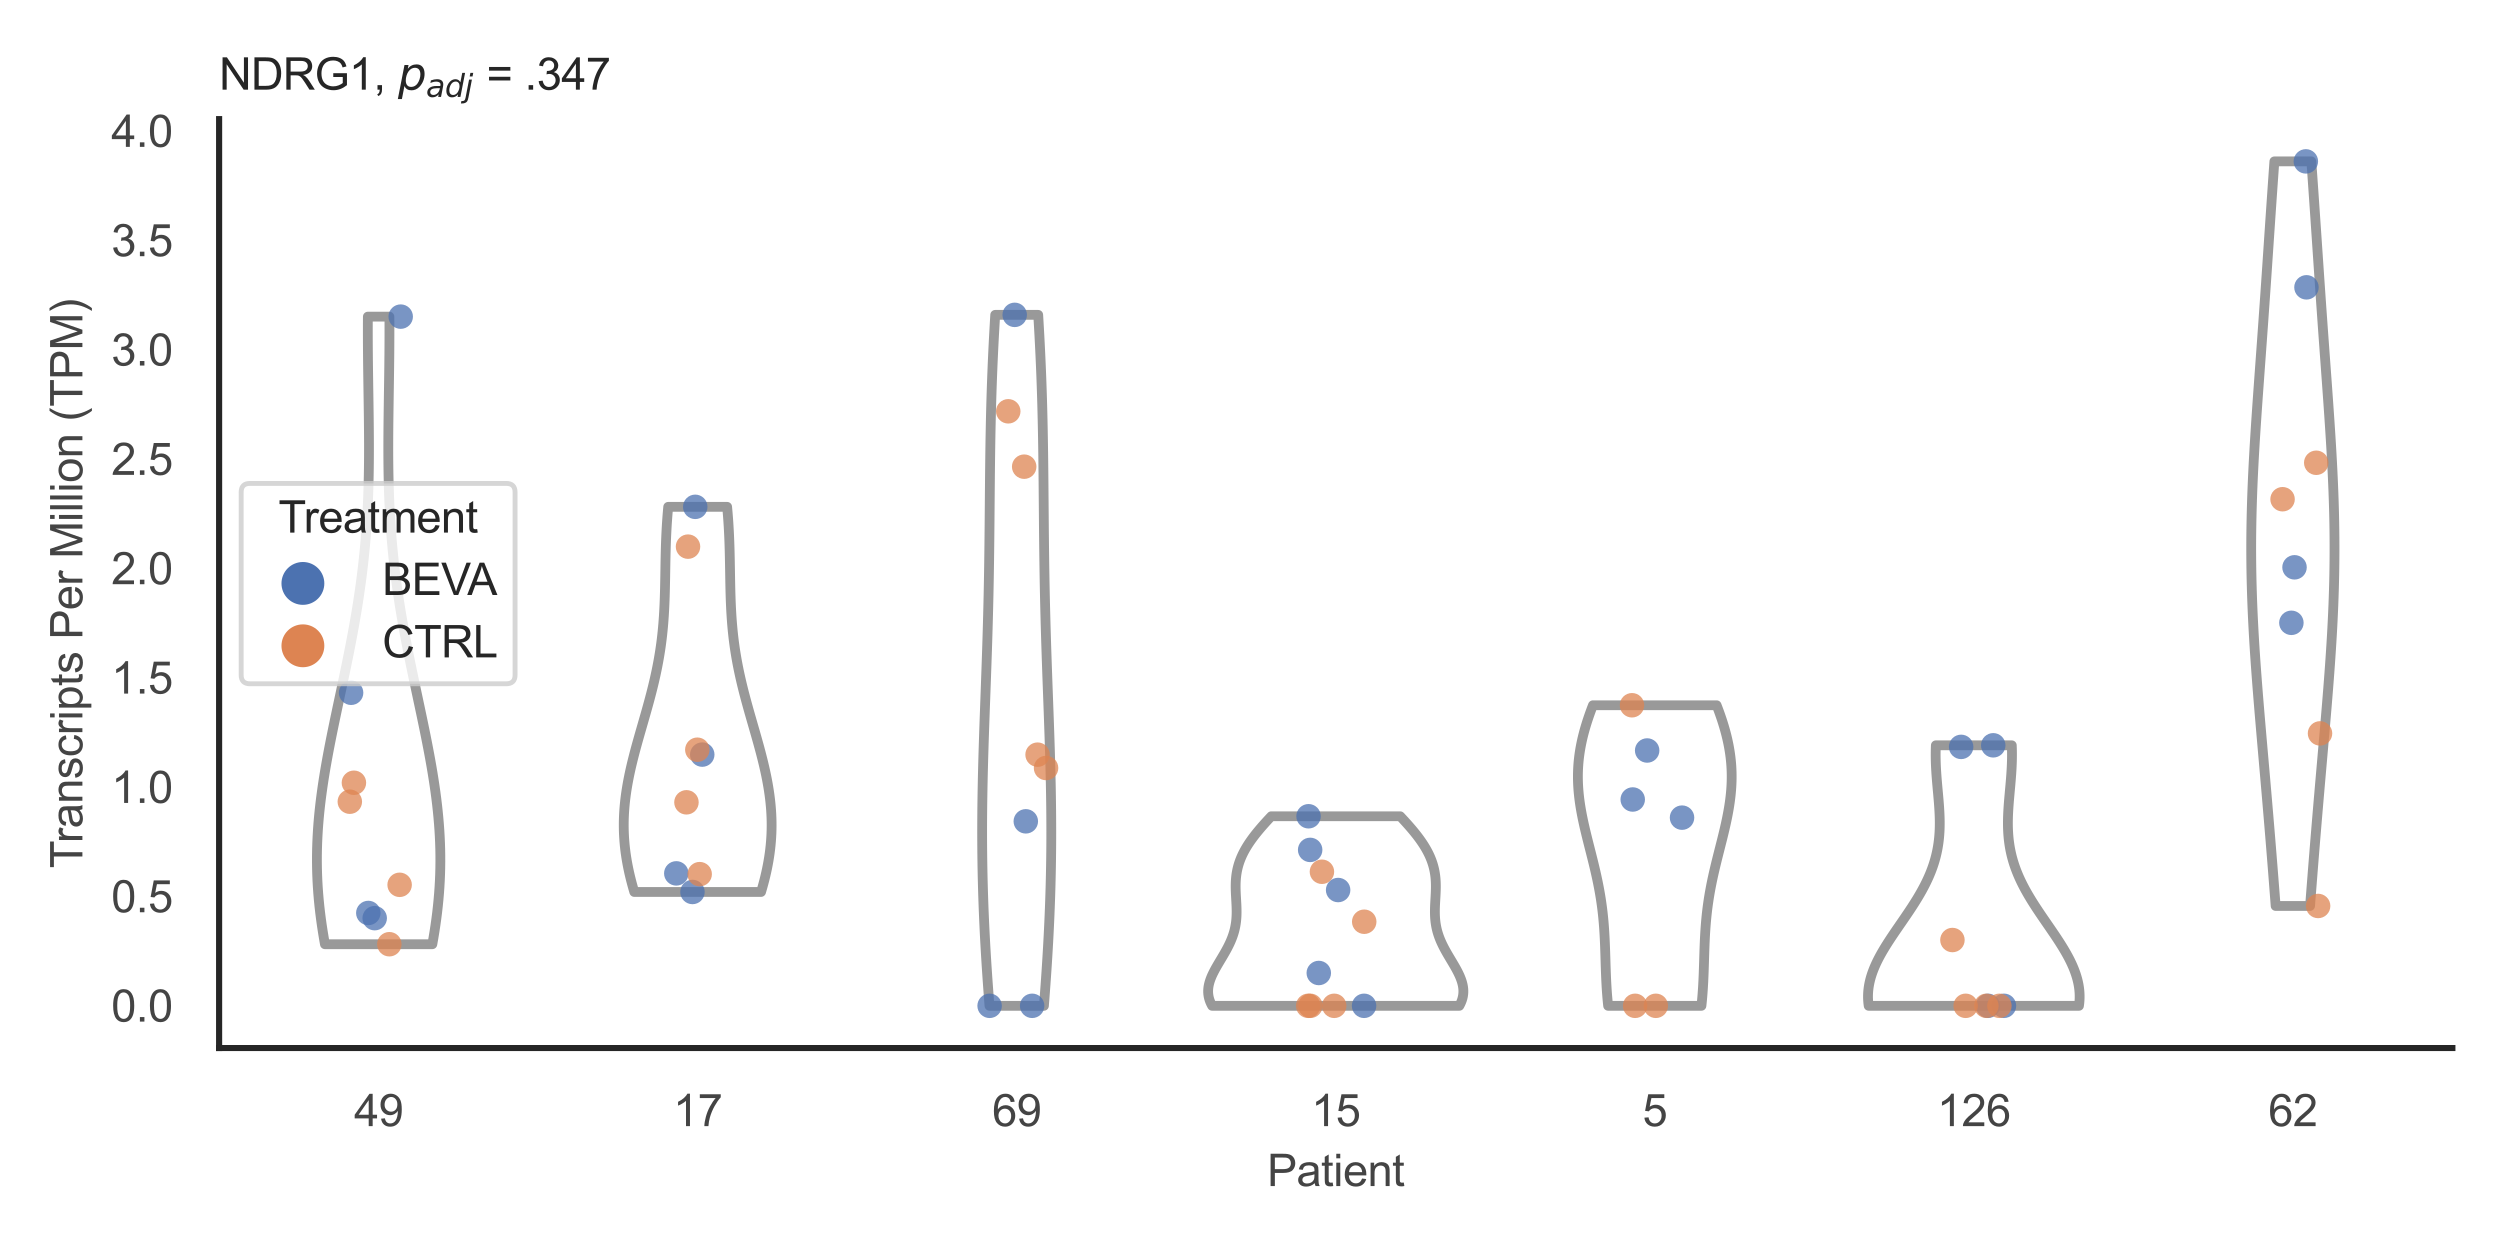 <?xml version="1.0" encoding="utf-8" standalone="no"?>
<!DOCTYPE svg PUBLIC "-//W3C//DTD SVG 1.1//EN"
  "http://www.w3.org/Graphics/SVG/1.1/DTD/svg11.dtd">
<svg xmlns:xlink="http://www.w3.org/1999/xlink" width="510.236pt" height="255.118pt" viewBox="0 0 510.236 255.118" xmlns="http://www.w3.org/2000/svg" version="1.1">
 <defs>
  <style type="text/css">*{stroke-linejoin: round; stroke-linecap: butt}</style>
 </defs>
 <g id="figure_1">
  <g id="patch_1">
   <path d="M 0 255.118 
L 510.236 255.118 
L 510.236 0 
L 0 0 
z
" style="fill: #ffffff"/>
  </g>
  <g id="axes_1">
   <g id="patch_2">
    <path d="M 44.72 213.898 
L 500.516 213.898 
L 500.516 24.32 
L 44.72 24.32 
z
" style="fill: #ffffff"/>
   </g>
   <g id="matplotlib.axis_1">
    <g id="xtick_1">
     <g id="text_1">
      <!-- 49 -->
      <g style="fill: #444444" transform="translate(72.272 229.84)scale(0.09 -0.09)">
       <defs>
        <path id="ArialMT-34" d="M 2069 0 
L 2069 1097 
L 81 1097 
L 81 1613 
L 2172 4581 
L 2631 4581 
L 2631 1613 
L 3250 1613 
L 3250 1097 
L 2631 1097 
L 2631 0 
L 2069 0 
z
M 2069 1613 
L 2069 3678 
L 634 1613 
L 2069 1613 
z
" transform="scale(0.016)"/>
        <path id="ArialMT-39" d="M 350 1059 
L 891 1109 
Q 959 728 1153 556 
Q 1347 384 1650 384 
Q 1909 384 2104 503 
Q 2300 622 2425 820 
Q 2550 1019 2634 1356 
Q 2719 1694 2719 2044 
Q 2719 2081 2716 2156 
Q 2547 1888 2255 1720 
Q 1963 1553 1622 1553 
Q 1053 1553 659 1965 
Q 266 2378 266 3053 
Q 266 3750 677 4175 
Q 1088 4600 1706 4600 
Q 2153 4600 2523 4359 
Q 2894 4119 3086 3673 
Q 3278 3228 3278 2384 
Q 3278 1506 3087 986 
Q 2897 466 2520 194 
Q 2144 -78 1638 -78 
Q 1100 -78 759 220 
Q 419 519 350 1059 
z
M 2653 3081 
Q 2653 3566 2395 3850 
Q 2138 4134 1775 4134 
Q 1400 4134 1122 3828 
Q 844 3522 844 3034 
Q 844 2597 1108 2323 
Q 1372 2050 1759 2050 
Q 2150 2050 2401 2323 
Q 2653 2597 2653 3081 
z
" transform="scale(0.016)"/>
       </defs>
       <use xlink:href="#ArialMT-34"/>
       <use xlink:href="#ArialMT-39" x="55.615"/>
      </g>
     </g>
    </g>
    <g id="xtick_2">
     <g id="text_2">
      <!-- 17 -->
      <g style="fill: #444444" transform="translate(137.386 229.84)scale(0.09 -0.09)">
       <defs>
        <path id="ArialMT-31" d="M 2384 0 
L 1822 0 
L 1822 3584 
Q 1619 3391 1289 3197 
Q 959 3003 697 2906 
L 697 3450 
Q 1169 3672 1522 3987 
Q 1875 4303 2022 4600 
L 2384 4600 
L 2384 0 
z
" transform="scale(0.016)"/>
        <path id="ArialMT-37" d="M 303 3981 
L 303 4522 
L 3269 4522 
L 3269 4084 
Q 2831 3619 2401 2847 
Q 1972 2075 1738 1259 
Q 1569 684 1522 0 
L 944 0 
Q 953 541 1156 1306 
Q 1359 2072 1739 2783 
Q 2119 3494 2547 3981 
L 303 3981 
z
" transform="scale(0.016)"/>
       </defs>
       <use xlink:href="#ArialMT-31"/>
       <use xlink:href="#ArialMT-37" x="55.615"/>
      </g>
     </g>
    </g>
    <g id="xtick_3">
     <g id="text_3">
      <!-- 69 -->
      <g style="fill: #444444" transform="translate(202.5 229.84)scale(0.09 -0.09)">
       <defs>
        <path id="ArialMT-36" d="M 3184 3459 
L 2625 3416 
Q 2550 3747 2413 3897 
Q 2184 4138 1850 4138 
Q 1581 4138 1378 3988 
Q 1113 3794 959 3422 
Q 806 3050 800 2363 
Q 1003 2672 1297 2822 
Q 1591 2972 1913 2972 
Q 2475 2972 2870 2558 
Q 3266 2144 3266 1488 
Q 3266 1056 3080 686 
Q 2894 316 2569 119 
Q 2244 -78 1831 -78 
Q 1128 -78 684 439 
Q 241 956 241 2144 
Q 241 3472 731 4075 
Q 1159 4600 1884 4600 
Q 2425 4600 2770 4297 
Q 3116 3994 3184 3459 
z
M 888 1484 
Q 888 1194 1011 928 
Q 1134 663 1356 523 
Q 1578 384 1822 384 
Q 2178 384 2434 671 
Q 2691 959 2691 1453 
Q 2691 1928 2437 2201 
Q 2184 2475 1800 2475 
Q 1419 2475 1153 2201 
Q 888 1928 888 1484 
z
" transform="scale(0.016)"/>
       </defs>
       <use xlink:href="#ArialMT-36"/>
       <use xlink:href="#ArialMT-39" x="55.615"/>
      </g>
     </g>
    </g>
    <g id="xtick_4">
     <g id="text_4">
      <!-- 15 -->
      <g style="fill: #444444" transform="translate(267.613 229.84)scale(0.09 -0.09)">
       <defs>
        <path id="ArialMT-35" d="M 266 1200 
L 856 1250 
Q 922 819 1161 601 
Q 1400 384 1738 384 
Q 2144 384 2425 690 
Q 2706 997 2706 1503 
Q 2706 1984 2436 2262 
Q 2166 2541 1728 2541 
Q 1456 2541 1237 2417 
Q 1019 2294 894 2097 
L 366 2166 
L 809 4519 
L 3088 4519 
L 3088 3981 
L 1259 3981 
L 1013 2750 
Q 1425 3038 1878 3038 
Q 2478 3038 2890 2622 
Q 3303 2206 3303 1553 
Q 3303 931 2941 478 
Q 2500 -78 1738 -78 
Q 1113 -78 717 272 
Q 322 622 266 1200 
z
" transform="scale(0.016)"/>
       </defs>
       <use xlink:href="#ArialMT-31"/>
       <use xlink:href="#ArialMT-35" x="55.615"/>
      </g>
     </g>
    </g>
    <g id="xtick_5">
     <g id="text_5">
      <!-- 5 -->
      <g style="fill: #444444" transform="translate(335.229 229.84)scale(0.09 -0.09)">
       <use xlink:href="#ArialMT-35"/>
      </g>
     </g>
    </g>
    <g id="xtick_6">
     <g id="text_6">
      <!-- 126 -->
      <g style="fill: #444444" transform="translate(395.338 229.84)scale(0.09 -0.09)">
       <defs>
        <path id="ArialMT-32" d="M 3222 541 
L 3222 0 
L 194 0 
Q 188 203 259 391 
Q 375 700 629 1000 
Q 884 1300 1366 1694 
Q 2113 2306 2375 2664 
Q 2638 3022 2638 3341 
Q 2638 3675 2398 3904 
Q 2159 4134 1775 4134 
Q 1369 4134 1125 3890 
Q 881 3647 878 3216 
L 300 3275 
Q 359 3922 746 4261 
Q 1134 4600 1788 4600 
Q 2447 4600 2831 4234 
Q 3216 3869 3216 3328 
Q 3216 3053 3103 2787 
Q 2991 2522 2730 2228 
Q 2469 1934 1863 1422 
Q 1356 997 1212 845 
Q 1069 694 975 541 
L 3222 541 
z
" transform="scale(0.016)"/>
       </defs>
       <use xlink:href="#ArialMT-31"/>
       <use xlink:href="#ArialMT-32" x="55.615"/>
       <use xlink:href="#ArialMT-36" x="111.23"/>
      </g>
     </g>
    </g>
    <g id="xtick_7">
     <g id="text_7">
      <!-- 62 -->
      <g style="fill: #444444" transform="translate(462.955 229.84)scale(0.09 -0.09)">
       <use xlink:href="#ArialMT-36"/>
       <use xlink:href="#ArialMT-32" x="55.615"/>
      </g>
     </g>
    </g>
    <g id="text_8">
     <!-- Patient -->
     <g style="fill: #444444" transform="translate(258.609 242.071)scale(0.09 -0.09)">
      <defs>
       <path id="ArialMT-50" d="M 494 0 
L 494 4581 
L 2222 4581 
Q 2678 4581 2919 4538 
Q 3256 4481 3484 4323 
Q 3713 4166 3852 3881 
Q 3991 3597 3991 3256 
Q 3991 2672 3619 2267 
Q 3247 1863 2275 1863 
L 1100 1863 
L 1100 0 
L 494 0 
z
M 1100 2403 
L 2284 2403 
Q 2872 2403 3119 2622 
Q 3366 2841 3366 3238 
Q 3366 3525 3220 3729 
Q 3075 3934 2838 4000 
Q 2684 4041 2272 4041 
L 1100 4041 
L 1100 2403 
z
" transform="scale(0.016)"/>
       <path id="ArialMT-61" d="M 2588 409 
Q 2275 144 1986 34 
Q 1697 -75 1366 -75 
Q 819 -75 525 192 
Q 231 459 231 875 
Q 231 1119 342 1320 
Q 453 1522 633 1644 
Q 813 1766 1038 1828 
Q 1203 1872 1538 1913 
Q 2219 1994 2541 2106 
Q 2544 2222 2544 2253 
Q 2544 2597 2384 2738 
Q 2169 2928 1744 2928 
Q 1347 2928 1158 2789 
Q 969 2650 878 2297 
L 328 2372 
Q 403 2725 575 2942 
Q 747 3159 1072 3276 
Q 1397 3394 1825 3394 
Q 2250 3394 2515 3294 
Q 2781 3194 2906 3042 
Q 3031 2891 3081 2659 
Q 3109 2516 3109 2141 
L 3109 1391 
Q 3109 606 3145 398 
Q 3181 191 3288 0 
L 2700 0 
Q 2613 175 2588 409 
z
M 2541 1666 
Q 2234 1541 1622 1453 
Q 1275 1403 1131 1340 
Q 988 1278 909 1158 
Q 831 1038 831 891 
Q 831 666 1001 516 
Q 1172 366 1500 366 
Q 1825 366 2078 508 
Q 2331 650 2450 897 
Q 2541 1088 2541 1459 
L 2541 1666 
z
" transform="scale(0.016)"/>
       <path id="ArialMT-74" d="M 1650 503 
L 1731 6 
Q 1494 -44 1306 -44 
Q 1000 -44 831 53 
Q 663 150 594 308 
Q 525 466 525 972 
L 525 2881 
L 113 2881 
L 113 3319 
L 525 3319 
L 525 4141 
L 1084 4478 
L 1084 3319 
L 1650 3319 
L 1650 2881 
L 1084 2881 
L 1084 941 
Q 1084 700 1114 631 
Q 1144 563 1211 522 
Q 1278 481 1403 481 
Q 1497 481 1650 503 
z
" transform="scale(0.016)"/>
       <path id="ArialMT-69" d="M 425 3934 
L 425 4581 
L 988 4581 
L 988 3934 
L 425 3934 
z
M 425 0 
L 425 3319 
L 988 3319 
L 988 0 
L 425 0 
z
" transform="scale(0.016)"/>
       <path id="ArialMT-65" d="M 2694 1069 
L 3275 997 
Q 3138 488 2766 206 
Q 2394 -75 1816 -75 
Q 1088 -75 661 373 
Q 234 822 234 1631 
Q 234 2469 665 2931 
Q 1097 3394 1784 3394 
Q 2450 3394 2872 2941 
Q 3294 2488 3294 1666 
Q 3294 1616 3291 1516 
L 816 1516 
Q 847 969 1125 678 
Q 1403 388 1819 388 
Q 2128 388 2347 550 
Q 2566 713 2694 1069 
z
M 847 1978 
L 2700 1978 
Q 2663 2397 2488 2606 
Q 2219 2931 1791 2931 
Q 1403 2931 1139 2672 
Q 875 2413 847 1978 
z
" transform="scale(0.016)"/>
       <path id="ArialMT-6e" d="M 422 0 
L 422 3319 
L 928 3319 
L 928 2847 
Q 1294 3394 1984 3394 
Q 2284 3394 2536 3286 
Q 2788 3178 2913 3003 
Q 3038 2828 3088 2588 
Q 3119 2431 3119 2041 
L 3119 0 
L 2556 0 
L 2556 2019 
Q 2556 2363 2490 2533 
Q 2425 2703 2258 2804 
Q 2091 2906 1866 2906 
Q 1506 2906 1245 2678 
Q 984 2450 984 1813 
L 984 0 
L 422 0 
z
" transform="scale(0.016)"/>
      </defs>
      <use xlink:href="#ArialMT-50"/>
      <use xlink:href="#ArialMT-61" x="66.699"/>
      <use xlink:href="#ArialMT-74" x="122.314"/>
      <use xlink:href="#ArialMT-69" x="150.098"/>
      <use xlink:href="#ArialMT-65" x="172.314"/>
      <use xlink:href="#ArialMT-6e" x="227.93"/>
      <use xlink:href="#ArialMT-74" x="283.545"/>
     </g>
    </g>
   </g>
   <g id="matplotlib.axis_2">
    <g id="ytick_1">
     <g id="text_9">
      <!-- 0.0 -->
      <g style="fill: #444444" transform="translate(22.71 208.502)scale(0.09 -0.09)">
       <defs>
        <path id="ArialMT-30" d="M 266 2259 
Q 266 3072 433 3567 
Q 600 4063 929 4331 
Q 1259 4600 1759 4600 
Q 2128 4600 2406 4451 
Q 2684 4303 2865 4023 
Q 3047 3744 3150 3342 
Q 3253 2941 3253 2259 
Q 3253 1453 3087 958 
Q 2922 463 2592 192 
Q 2263 -78 1759 -78 
Q 1097 -78 719 397 
Q 266 969 266 2259 
z
M 844 2259 
Q 844 1131 1108 757 
Q 1372 384 1759 384 
Q 2147 384 2411 759 
Q 2675 1134 2675 2259 
Q 2675 3391 2411 3762 
Q 2147 4134 1753 4134 
Q 1366 4134 1134 3806 
Q 844 3388 844 2259 
z
" transform="scale(0.016)"/>
        <path id="ArialMT-2e" d="M 581 0 
L 581 641 
L 1222 641 
L 1222 0 
L 581 0 
z
" transform="scale(0.016)"/>
       </defs>
       <use xlink:href="#ArialMT-30"/>
       <use xlink:href="#ArialMT-2e" x="55.615"/>
       <use xlink:href="#ArialMT-30" x="83.398"/>
      </g>
     </g>
    </g>
    <g id="ytick_2">
     <g id="text_10">
      <!-- 0.5 -->
      <g style="fill: #444444" transform="translate(22.71 186.186)scale(0.09 -0.09)">
       <use xlink:href="#ArialMT-30"/>
       <use xlink:href="#ArialMT-2e" x="55.615"/>
       <use xlink:href="#ArialMT-35" x="83.398"/>
      </g>
     </g>
    </g>
    <g id="ytick_3">
     <g id="text_11">
      <!-- 1.0 -->
      <g style="fill: #444444" transform="translate(22.71 163.87)scale(0.09 -0.09)">
       <use xlink:href="#ArialMT-31"/>
       <use xlink:href="#ArialMT-2e" x="55.615"/>
       <use xlink:href="#ArialMT-30" x="83.398"/>
      </g>
     </g>
    </g>
    <g id="ytick_4">
     <g id="text_12">
      <!-- 1.5 -->
      <g style="fill: #444444" transform="translate(22.71 141.554)scale(0.09 -0.09)">
       <use xlink:href="#ArialMT-31"/>
       <use xlink:href="#ArialMT-2e" x="55.615"/>
       <use xlink:href="#ArialMT-35" x="83.398"/>
      </g>
     </g>
    </g>
    <g id="ytick_5">
     <g id="text_13">
      <!-- 2.0 -->
      <g style="fill: #444444" transform="translate(22.71 119.238)scale(0.09 -0.09)">
       <use xlink:href="#ArialMT-32"/>
       <use xlink:href="#ArialMT-2e" x="55.615"/>
       <use xlink:href="#ArialMT-30" x="83.398"/>
      </g>
     </g>
    </g>
    <g id="ytick_6">
     <g id="text_14">
      <!-- 2.5 -->
      <g style="fill: #444444" transform="translate(22.71 96.921)scale(0.09 -0.09)">
       <use xlink:href="#ArialMT-32"/>
       <use xlink:href="#ArialMT-2e" x="55.615"/>
       <use xlink:href="#ArialMT-35" x="83.398"/>
      </g>
     </g>
    </g>
    <g id="ytick_7">
     <g id="text_15">
      <!-- 3.0 -->
      <g style="fill: #444444" transform="translate(22.71 74.605)scale(0.09 -0.09)">
       <defs>
        <path id="ArialMT-33" d="M 269 1209 
L 831 1284 
Q 928 806 1161 595 
Q 1394 384 1728 384 
Q 2125 384 2398 659 
Q 2672 934 2672 1341 
Q 2672 1728 2419 1979 
Q 2166 2231 1775 2231 
Q 1616 2231 1378 2169 
L 1441 2663 
Q 1497 2656 1531 2656 
Q 1891 2656 2178 2843 
Q 2466 3031 2466 3422 
Q 2466 3731 2256 3934 
Q 2047 4138 1716 4138 
Q 1388 4138 1169 3931 
Q 950 3725 888 3313 
L 325 3413 
Q 428 3978 793 4289 
Q 1159 4600 1703 4600 
Q 2078 4600 2393 4439 
Q 2709 4278 2876 4000 
Q 3044 3722 3044 3409 
Q 3044 3113 2884 2869 
Q 2725 2625 2413 2481 
Q 2819 2388 3044 2092 
Q 3269 1797 3269 1353 
Q 3269 753 2831 336 
Q 2394 -81 1725 -81 
Q 1122 -81 723 278 
Q 325 638 269 1209 
z
" transform="scale(0.016)"/>
       </defs>
       <use xlink:href="#ArialMT-33"/>
       <use xlink:href="#ArialMT-2e" x="55.615"/>
       <use xlink:href="#ArialMT-30" x="83.398"/>
      </g>
     </g>
    </g>
    <g id="ytick_8">
     <g id="text_16">
      <!-- 3.5 -->
      <g style="fill: #444444" transform="translate(22.71 52.289)scale(0.09 -0.09)">
       <use xlink:href="#ArialMT-33"/>
       <use xlink:href="#ArialMT-2e" x="55.615"/>
       <use xlink:href="#ArialMT-35" x="83.398"/>
      </g>
     </g>
    </g>
    <g id="ytick_9">
     <g id="text_17">
      <!-- 4.0 -->
      <g style="fill: #444444" transform="translate(22.71 29.973)scale(0.09 -0.09)">
       <use xlink:href="#ArialMT-34"/>
       <use xlink:href="#ArialMT-2e" x="55.615"/>
       <use xlink:href="#ArialMT-30" x="83.398"/>
      </g>
     </g>
    </g>
    <g id="text_18">
     <!-- Transcripts Per Million (TPM) -->
     <g style="fill: #444444" transform="translate(16.816 177.194)rotate(-90)scale(0.09 -0.09)">
      <defs>
       <path id="ArialMT-54" d="M 1659 0 
L 1659 4041 
L 150 4041 
L 150 4581 
L 3781 4581 
L 3781 4041 
L 2266 4041 
L 2266 0 
L 1659 0 
z
" transform="scale(0.016)"/>
       <path id="ArialMT-72" d="M 416 0 
L 416 3319 
L 922 3319 
L 922 2816 
Q 1116 3169 1280 3281 
Q 1444 3394 1641 3394 
Q 1925 3394 2219 3213 
L 2025 2691 
Q 1819 2813 1613 2813 
Q 1428 2813 1281 2702 
Q 1134 2591 1072 2394 
Q 978 2094 978 1738 
L 978 0 
L 416 0 
z
" transform="scale(0.016)"/>
       <path id="ArialMT-73" d="M 197 991 
L 753 1078 
Q 800 744 1014 566 
Q 1228 388 1613 388 
Q 2000 388 2187 545 
Q 2375 703 2375 916 
Q 2375 1106 2209 1216 
Q 2094 1291 1634 1406 
Q 1016 1563 777 1677 
Q 538 1791 414 1992 
Q 291 2194 291 2438 
Q 291 2659 392 2848 
Q 494 3038 669 3163 
Q 800 3259 1026 3326 
Q 1253 3394 1513 3394 
Q 1903 3394 2198 3281 
Q 2494 3169 2634 2976 
Q 2775 2784 2828 2463 
L 2278 2388 
Q 2241 2644 2061 2787 
Q 1881 2931 1553 2931 
Q 1166 2931 1000 2803 
Q 834 2675 834 2503 
Q 834 2394 903 2306 
Q 972 2216 1119 2156 
Q 1203 2125 1616 2013 
Q 2213 1853 2448 1751 
Q 2684 1650 2818 1456 
Q 2953 1263 2953 975 
Q 2953 694 2789 445 
Q 2625 197 2315 61 
Q 2006 -75 1616 -75 
Q 969 -75 630 194 
Q 291 463 197 991 
z
" transform="scale(0.016)"/>
       <path id="ArialMT-63" d="M 2588 1216 
L 3141 1144 
Q 3050 572 2676 248 
Q 2303 -75 1759 -75 
Q 1078 -75 664 370 
Q 250 816 250 1647 
Q 250 2184 428 2587 
Q 606 2991 970 3192 
Q 1334 3394 1763 3394 
Q 2303 3394 2647 3120 
Q 2991 2847 3088 2344 
L 2541 2259 
Q 2463 2594 2264 2762 
Q 2066 2931 1784 2931 
Q 1359 2931 1093 2626 
Q 828 2322 828 1663 
Q 828 994 1084 691 
Q 1341 388 1753 388 
Q 2084 388 2306 591 
Q 2528 794 2588 1216 
z
" transform="scale(0.016)"/>
       <path id="ArialMT-70" d="M 422 -1272 
L 422 3319 
L 934 3319 
L 934 2888 
Q 1116 3141 1344 3267 
Q 1572 3394 1897 3394 
Q 2322 3394 2647 3175 
Q 2972 2956 3137 2557 
Q 3303 2159 3303 1684 
Q 3303 1175 3120 767 
Q 2938 359 2589 142 
Q 2241 -75 1856 -75 
Q 1575 -75 1351 44 
Q 1128 163 984 344 
L 984 -1272 
L 422 -1272 
z
M 931 1641 
Q 931 1000 1190 694 
Q 1450 388 1819 388 
Q 2194 388 2461 705 
Q 2728 1022 2728 1688 
Q 2728 2322 2467 2637 
Q 2206 2953 1844 2953 
Q 1484 2953 1207 2617 
Q 931 2281 931 1641 
z
" transform="scale(0.016)"/>
       <path id="ArialMT-20" transform="scale(0.016)"/>
       <path id="ArialMT-4d" d="M 475 0 
L 475 4581 
L 1388 4581 
L 2472 1338 
Q 2622 884 2691 659 
Q 2769 909 2934 1394 
L 4031 4581 
L 4847 4581 
L 4847 0 
L 4263 0 
L 4263 3834 
L 2931 0 
L 2384 0 
L 1059 3900 
L 1059 0 
L 475 0 
z
" transform="scale(0.016)"/>
       <path id="ArialMT-6c" d="M 409 0 
L 409 4581 
L 972 4581 
L 972 0 
L 409 0 
z
" transform="scale(0.016)"/>
       <path id="ArialMT-6f" d="M 213 1659 
Q 213 2581 725 3025 
Q 1153 3394 1769 3394 
Q 2453 3394 2887 2945 
Q 3322 2497 3322 1706 
Q 3322 1066 3130 698 
Q 2938 331 2570 128 
Q 2203 -75 1769 -75 
Q 1072 -75 642 372 
Q 213 819 213 1659 
z
M 791 1659 
Q 791 1022 1069 705 
Q 1347 388 1769 388 
Q 2188 388 2466 706 
Q 2744 1025 2744 1678 
Q 2744 2294 2464 2611 
Q 2184 2928 1769 2928 
Q 1347 2928 1069 2612 
Q 791 2297 791 1659 
z
" transform="scale(0.016)"/>
       <path id="ArialMT-28" d="M 1497 -1347 
Q 1031 -759 709 28 
Q 388 816 388 1659 
Q 388 2403 628 3084 
Q 909 3875 1497 4659 
L 1900 4659 
Q 1522 4009 1400 3731 
Q 1209 3300 1100 2831 
Q 966 2247 966 1656 
Q 966 153 1900 -1347 
L 1497 -1347 
z
" transform="scale(0.016)"/>
       <path id="ArialMT-29" d="M 791 -1347 
L 388 -1347 
Q 1322 153 1322 1656 
Q 1322 2244 1188 2822 
Q 1081 3291 891 3722 
Q 769 4003 388 4659 
L 791 4659 
Q 1378 3875 1659 3084 
Q 1900 2403 1900 1659 
Q 1900 816 1576 28 
Q 1253 -759 791 -1347 
z
" transform="scale(0.016)"/>
      </defs>
      <use xlink:href="#ArialMT-54"/>
      <use xlink:href="#ArialMT-72" x="57.334"/>
      <use xlink:href="#ArialMT-61" x="90.635"/>
      <use xlink:href="#ArialMT-6e" x="146.25"/>
      <use xlink:href="#ArialMT-73" x="201.865"/>
      <use xlink:href="#ArialMT-63" x="251.865"/>
      <use xlink:href="#ArialMT-72" x="301.865"/>
      <use xlink:href="#ArialMT-69" x="335.166"/>
      <use xlink:href="#ArialMT-70" x="357.383"/>
      <use xlink:href="#ArialMT-74" x="412.998"/>
      <use xlink:href="#ArialMT-73" x="440.781"/>
      <use xlink:href="#ArialMT-20" x="490.781"/>
      <use xlink:href="#ArialMT-50" x="518.564"/>
      <use xlink:href="#ArialMT-65" x="585.264"/>
      <use xlink:href="#ArialMT-72" x="640.879"/>
      <use xlink:href="#ArialMT-20" x="674.18"/>
      <use xlink:href="#ArialMT-4d" x="701.963"/>
      <use xlink:href="#ArialMT-69" x="785.264"/>
      <use xlink:href="#ArialMT-6c" x="807.48"/>
      <use xlink:href="#ArialMT-6c" x="829.697"/>
      <use xlink:href="#ArialMT-69" x="851.914"/>
      <use xlink:href="#ArialMT-6f" x="874.131"/>
      <use xlink:href="#ArialMT-6e" x="929.746"/>
      <use xlink:href="#ArialMT-20" x="985.361"/>
      <use xlink:href="#ArialMT-28" x="1013.145"/>
      <use xlink:href="#ArialMT-54" x="1046.445"/>
      <use xlink:href="#ArialMT-50" x="1107.529"/>
      <use xlink:href="#ArialMT-4d" x="1174.229"/>
      <use xlink:href="#ArialMT-29" x="1257.529"/>
     </g>
    </g>
   </g>
   <g id="PolyCollection_1">
    <defs>
     <path id="m3c470dfc1e" d="M 88.238 -62.407 
L 66.316 -62.407 
L 66.09 -63.701 
L 65.878 -64.995 
L 65.681 -66.289 
L 65.501 -67.583 
L 65.337 -68.877 
L 65.19 -70.17 
L 65.062 -71.464 
L 64.951 -72.758 
L 64.859 -74.052 
L 64.786 -75.346 
L 64.732 -76.64 
L 64.697 -77.933 
L 64.68 -79.227 
L 64.683 -80.521 
L 64.705 -81.815 
L 64.745 -83.109 
L 64.804 -84.403 
L 64.88 -85.697 
L 64.973 -86.99 
L 65.083 -88.284 
L 65.21 -89.578 
L 65.352 -90.872 
L 65.508 -92.166 
L 65.679 -93.46 
L 65.862 -94.753 
L 66.058 -96.047 
L 66.266 -97.341 
L 66.484 -98.635 
L 66.713 -99.929 
L 66.95 -101.223 
L 67.195 -102.516 
L 67.447 -103.81 
L 67.705 -105.104 
L 67.968 -106.398 
L 68.236 -107.692 
L 68.507 -108.986 
L 68.78 -110.279 
L 69.055 -111.573 
L 69.331 -112.867 
L 69.607 -114.161 
L 69.883 -115.455 
L 70.156 -116.749 
L 70.427 -118.042 
L 70.696 -119.336 
L 70.96 -120.63 
L 71.22 -121.924 
L 71.475 -123.218 
L 71.725 -124.512 
L 71.968 -125.805 
L 72.205 -127.099 
L 72.435 -128.393 
L 72.657 -129.687 
L 72.871 -130.981 
L 73.077 -132.275 
L 73.274 -133.568 
L 73.462 -134.862 
L 73.641 -136.156 
L 73.811 -137.45 
L 73.971 -138.744 
L 74.122 -140.038 
L 74.263 -141.331 
L 74.394 -142.625 
L 74.516 -143.919 
L 74.628 -145.213 
L 74.73 -146.507 
L 74.823 -147.801 
L 74.907 -149.094 
L 74.982 -150.388 
L 75.048 -151.682 
L 75.106 -152.976 
L 75.155 -154.27 
L 75.197 -155.564 
L 75.231 -156.858 
L 75.258 -158.151 
L 75.279 -159.445 
L 75.293 -160.739 
L 75.302 -162.033 
L 75.306 -163.327 
L 75.305 -164.621 
L 75.3 -165.914 
L 75.291 -167.208 
L 75.279 -168.502 
L 75.265 -169.796 
L 75.249 -171.09 
L 75.231 -172.384 
L 75.212 -173.677 
L 75.193 -174.971 
L 75.173 -176.265 
L 75.155 -177.559 
L 75.137 -178.853 
L 75.12 -180.147 
L 75.105 -181.44 
L 75.093 -182.734 
L 75.083 -184.028 
L 75.075 -185.322 
L 75.071 -186.616 
L 75.07 -187.91 
L 75.072 -189.203 
L 75.078 -190.497 
L 79.476 -190.497 
L 79.476 -190.497 
L 79.482 -189.203 
L 79.484 -187.91 
L 79.483 -186.616 
L 79.478 -185.322 
L 79.471 -184.028 
L 79.461 -182.734 
L 79.448 -181.44 
L 79.434 -180.147 
L 79.417 -178.853 
L 79.399 -177.559 
L 79.38 -176.265 
L 79.361 -174.971 
L 79.342 -173.677 
L 79.323 -172.384 
L 79.305 -171.09 
L 79.289 -169.796 
L 79.274 -168.502 
L 79.263 -167.208 
L 79.254 -165.914 
L 79.249 -164.621 
L 79.248 -163.327 
L 79.251 -162.033 
L 79.26 -160.739 
L 79.275 -159.445 
L 79.295 -158.151 
L 79.323 -156.858 
L 79.357 -155.564 
L 79.398 -154.27 
L 79.448 -152.976 
L 79.506 -151.682 
L 79.572 -150.388 
L 79.647 -149.094 
L 79.73 -147.801 
L 79.823 -146.507 
L 79.926 -145.213 
L 80.038 -143.919 
L 80.16 -142.625 
L 80.291 -141.331 
L 80.432 -140.038 
L 80.582 -138.744 
L 80.743 -137.45 
L 80.913 -136.156 
L 81.092 -134.862 
L 81.28 -133.568 
L 81.477 -132.275 
L 81.683 -130.981 
L 81.897 -129.687 
L 82.119 -128.393 
L 82.349 -127.099 
L 82.585 -125.805 
L 82.829 -124.512 
L 83.078 -123.218 
L 83.333 -121.924 
L 83.594 -120.63 
L 83.858 -119.336 
L 84.126 -118.042 
L 84.398 -116.749 
L 84.671 -115.455 
L 84.946 -114.161 
L 85.222 -112.867 
L 85.498 -111.573 
L 85.774 -110.279 
L 86.047 -108.986 
L 86.318 -107.692 
L 86.586 -106.398 
L 86.849 -105.104 
L 87.107 -103.81 
L 87.359 -102.516 
L 87.604 -101.223 
L 87.841 -99.929 
L 88.069 -98.635 
L 88.288 -97.341 
L 88.495 -96.047 
L 88.691 -94.753 
L 88.875 -93.46 
L 89.046 -92.166 
L 89.202 -90.872 
L 89.344 -89.578 
L 89.47 -88.284 
L 89.58 -86.99 
L 89.674 -85.697 
L 89.75 -84.403 
L 89.808 -83.109 
L 89.849 -81.815 
L 89.87 -80.521 
L 89.873 -79.227 
L 89.857 -77.933 
L 89.822 -76.64 
L 89.768 -75.346 
L 89.695 -74.052 
L 89.603 -72.758 
L 89.492 -71.464 
L 89.363 -70.17 
L 89.217 -68.877 
L 89.053 -67.583 
L 88.872 -66.289 
L 88.676 -64.995 
L 88.464 -63.701 
L 88.238 -62.407 
z
" style="stroke: #999999; stroke-width: 2"/>
    </defs>
    <g clip-path="url(#pcad5d98f8e)">
     <use xlink:href="#m3c470dfc1e" x="0" y="255.118" style="fill: #ffffff; stroke: #999999; stroke-width: 2"/>
    </g>
   </g>
   <g id="PolyCollection_2">
    <defs>
     <path id="m4d9330e95a" d="M 155.328 -73.072 
L 129.453 -73.072 
L 129.221 -73.866 
L 129 -74.66 
L 128.791 -75.454 
L 128.593 -76.248 
L 128.409 -77.042 
L 128.238 -77.836 
L 128.08 -78.63 
L 127.936 -79.424 
L 127.806 -80.218 
L 127.69 -81.012 
L 127.59 -81.806 
L 127.504 -82.6 
L 127.433 -83.394 
L 127.377 -84.188 
L 127.336 -84.982 
L 127.311 -85.776 
L 127.301 -86.57 
L 127.305 -87.364 
L 127.324 -88.158 
L 127.358 -88.952 
L 127.406 -89.746 
L 127.469 -90.54 
L 127.545 -91.334 
L 127.634 -92.128 
L 127.737 -92.922 
L 127.851 -93.716 
L 127.978 -94.51 
L 128.116 -95.304 
L 128.266 -96.098 
L 128.425 -96.892 
L 128.594 -97.686 
L 128.772 -98.48 
L 128.959 -99.274 
L 129.153 -100.068 
L 129.354 -100.862 
L 129.561 -101.656 
L 129.774 -102.45 
L 129.991 -103.244 
L 130.213 -104.037 
L 130.437 -104.831 
L 130.664 -105.625 
L 130.892 -106.419 
L 131.121 -107.213 
L 131.349 -108.007 
L 131.577 -108.801 
L 131.804 -109.595 
L 132.028 -110.389 
L 132.249 -111.183 
L 132.467 -111.977 
L 132.68 -112.771 
L 132.889 -113.565 
L 133.092 -114.359 
L 133.289 -115.153 
L 133.479 -115.947 
L 133.663 -116.741 
L 133.839 -117.535 
L 134.008 -118.329 
L 134.168 -119.123 
L 134.32 -119.917 
L 134.464 -120.711 
L 134.599 -121.505 
L 134.726 -122.299 
L 134.844 -123.093 
L 134.953 -123.887 
L 135.054 -124.681 
L 135.146 -125.475 
L 135.23 -126.269 
L 135.306 -127.063 
L 135.375 -127.857 
L 135.436 -128.651 
L 135.491 -129.445 
L 135.538 -130.239 
L 135.58 -131.033 
L 135.617 -131.827 
L 135.648 -132.621 
L 135.675 -133.415 
L 135.698 -134.209 
L 135.718 -135.003 
L 135.735 -135.797 
L 135.751 -136.591 
L 135.765 -137.385 
L 135.778 -138.179 
L 135.791 -138.972 
L 135.804 -139.766 
L 135.818 -140.56 
L 135.834 -141.354 
L 135.852 -142.148 
L 135.873 -142.942 
L 135.896 -143.736 
L 135.923 -144.53 
L 135.954 -145.324 
L 135.99 -146.118 
L 136.03 -146.912 
L 136.074 -147.706 
L 136.124 -148.5 
L 136.18 -149.294 
L 136.24 -150.088 
L 136.307 -150.882 
L 136.378 -151.676 
L 148.403 -151.676 
L 148.403 -151.676 
L 148.475 -150.882 
L 148.541 -150.088 
L 148.602 -149.294 
L 148.657 -148.5 
L 148.707 -147.706 
L 148.752 -146.912 
L 148.792 -146.118 
L 148.827 -145.324 
L 148.858 -144.53 
L 148.885 -143.736 
L 148.909 -142.942 
L 148.929 -142.148 
L 148.947 -141.354 
L 148.963 -140.56 
L 148.977 -139.766 
L 148.991 -138.972 
L 149.004 -138.179 
L 149.017 -137.385 
L 149.031 -136.591 
L 149.046 -135.797 
L 149.063 -135.003 
L 149.083 -134.209 
L 149.106 -133.415 
L 149.133 -132.621 
L 149.165 -131.827 
L 149.201 -131.033 
L 149.243 -130.239 
L 149.291 -129.445 
L 149.345 -128.651 
L 149.406 -127.857 
L 149.475 -127.063 
L 149.551 -126.269 
L 149.635 -125.475 
L 149.727 -124.681 
L 149.828 -123.887 
L 149.937 -123.093 
L 150.055 -122.299 
L 150.182 -121.505 
L 150.317 -120.711 
L 150.461 -119.917 
L 150.613 -119.123 
L 150.774 -118.329 
L 150.942 -117.535 
L 151.118 -116.741 
L 151.302 -115.947 
L 151.492 -115.153 
L 151.689 -114.359 
L 151.892 -113.565 
L 152.101 -112.771 
L 152.314 -111.977 
L 152.532 -111.183 
L 152.753 -110.389 
L 152.977 -109.595 
L 153.204 -108.801 
L 153.432 -108.007 
L 153.661 -107.213 
L 153.89 -106.419 
L 154.118 -105.625 
L 154.344 -104.831 
L 154.569 -104.037 
L 154.79 -103.244 
L 155.007 -102.45 
L 155.22 -101.656 
L 155.427 -100.862 
L 155.628 -100.068 
L 155.822 -99.274 
L 156.009 -98.48 
L 156.187 -97.686 
L 156.356 -96.892 
L 156.516 -96.098 
L 156.665 -95.304 
L 156.803 -94.51 
L 156.93 -93.716 
L 157.045 -92.922 
L 157.147 -92.128 
L 157.236 -91.334 
L 157.312 -90.54 
L 157.375 -89.746 
L 157.423 -88.952 
L 157.457 -88.158 
L 157.476 -87.364 
L 157.481 -86.57 
L 157.47 -85.776 
L 157.445 -84.982 
L 157.404 -84.188 
L 157.348 -83.394 
L 157.278 -82.6 
L 157.192 -81.806 
L 157.091 -81.012 
L 156.976 -80.218 
L 156.846 -79.424 
L 156.702 -78.63 
L 156.544 -77.836 
L 156.372 -77.042 
L 156.188 -76.248 
L 155.991 -75.454 
L 155.781 -74.66 
L 155.56 -73.866 
L 155.328 -73.072 
z
" style="stroke: #999999; stroke-width: 2"/>
    </defs>
    <g clip-path="url(#pcad5d98f8e)">
     <use xlink:href="#m4d9330e95a" x="0" y="255.118" style="fill: #ffffff; stroke: #999999; stroke-width: 2"/>
    </g>
   </g>
   <g id="PolyCollection_3">
    <defs>
     <path id="me7e661e5e2" d="M 213.06 -49.837 
L 201.949 -49.837 
L 201.838 -51.262 
L 201.731 -52.686 
L 201.627 -54.11 
L 201.526 -55.535 
L 201.429 -56.959 
L 201.335 -58.384 
L 201.246 -59.808 
L 201.161 -61.233 
L 201.081 -62.657 
L 201.004 -64.081 
L 200.933 -65.506 
L 200.866 -66.93 
L 200.804 -68.355 
L 200.746 -69.779 
L 200.694 -71.204 
L 200.647 -72.628 
L 200.605 -74.053 
L 200.567 -75.477 
L 200.535 -76.901 
L 200.508 -78.326 
L 200.487 -79.75 
L 200.47 -81.175 
L 200.458 -82.599 
L 200.451 -84.024 
L 200.449 -85.448 
L 200.452 -86.872 
L 200.459 -88.297 
L 200.471 -89.721 
L 200.487 -91.146 
L 200.508 -92.57 
L 200.532 -93.995 
L 200.56 -95.419 
L 200.591 -96.843 
L 200.626 -98.268 
L 200.664 -99.692 
L 200.704 -101.117 
L 200.748 -102.541 
L 200.793 -103.966 
L 200.84 -105.39 
L 200.889 -106.814 
L 200.939 -108.239 
L 200.99 -109.663 
L 201.042 -111.088 
L 201.094 -112.512 
L 201.146 -113.937 
L 201.199 -115.361 
L 201.25 -116.785 
L 201.301 -118.21 
L 201.351 -119.634 
L 201.4 -121.059 
L 201.448 -122.483 
L 201.494 -123.908 
L 201.538 -125.332 
L 201.58 -126.756 
L 201.62 -128.181 
L 201.658 -129.605 
L 201.694 -131.03 
L 201.727 -132.454 
L 201.759 -133.879 
L 201.788 -135.303 
L 201.814 -136.727 
L 201.839 -138.152 
L 201.861 -139.576 
L 201.882 -141.001 
L 201.9 -142.425 
L 201.917 -143.85 
L 201.933 -145.274 
L 201.947 -146.699 
L 201.961 -148.123 
L 201.973 -149.547 
L 201.985 -150.972 
L 201.997 -152.396 
L 202.009 -153.821 
L 202.021 -155.245 
L 202.034 -156.67 
L 202.047 -158.094 
L 202.062 -159.518 
L 202.079 -160.943 
L 202.097 -162.367 
L 202.117 -163.792 
L 202.139 -165.216 
L 202.164 -166.641 
L 202.192 -168.065 
L 202.223 -169.489 
L 202.257 -170.914 
L 202.294 -172.338 
L 202.335 -173.763 
L 202.379 -175.187 
L 202.427 -176.612 
L 202.479 -178.036 
L 202.535 -179.46 
L 202.594 -180.885 
L 202.658 -182.309 
L 202.725 -183.734 
L 202.796 -185.158 
L 202.871 -186.583 
L 202.95 -188.007 
L 203.032 -189.431 
L 203.117 -190.856 
L 211.892 -190.856 
L 211.892 -190.856 
L 211.977 -189.431 
L 212.059 -188.007 
L 212.138 -186.583 
L 212.212 -185.158 
L 212.283 -183.734 
L 212.351 -182.309 
L 212.414 -180.885 
L 212.474 -179.46 
L 212.53 -178.036 
L 212.581 -176.612 
L 212.63 -175.187 
L 212.674 -173.763 
L 212.715 -172.338 
L 212.752 -170.914 
L 212.786 -169.489 
L 212.817 -168.065 
L 212.844 -166.641 
L 212.869 -165.216 
L 212.892 -163.792 
L 212.912 -162.367 
L 212.93 -160.943 
L 212.946 -159.518 
L 212.961 -158.094 
L 212.975 -156.67 
L 212.988 -155.245 
L 213 -153.821 
L 213.012 -152.396 
L 213.024 -150.972 
L 213.036 -149.547 
L 213.048 -148.123 
L 213.061 -146.699 
L 213.076 -145.274 
L 213.091 -143.85 
L 213.108 -142.425 
L 213.127 -141.001 
L 213.148 -139.576 
L 213.17 -138.152 
L 213.194 -136.727 
L 213.221 -135.303 
L 213.25 -133.879 
L 213.281 -132.454 
L 213.315 -131.03 
L 213.351 -129.605 
L 213.389 -128.181 
L 213.429 -126.756 
L 213.471 -125.332 
L 213.515 -123.908 
L 213.561 -122.483 
L 213.608 -121.059 
L 213.657 -119.634 
L 213.707 -118.21 
L 213.758 -116.785 
L 213.81 -115.361 
L 213.862 -113.937 
L 213.915 -112.512 
L 213.967 -111.088 
L 214.019 -109.663 
L 214.07 -108.239 
L 214.12 -106.814 
L 214.169 -105.39 
L 214.216 -103.966 
L 214.261 -102.541 
L 214.304 -101.117 
L 214.345 -99.692 
L 214.383 -98.268 
L 214.417 -96.843 
L 214.449 -95.419 
L 214.477 -93.995 
L 214.501 -92.57 
L 214.521 -91.146 
L 214.538 -89.721 
L 214.549 -88.297 
L 214.557 -86.872 
L 214.56 -85.448 
L 214.558 -84.024 
L 214.551 -82.599 
L 214.539 -81.175 
L 214.522 -79.75 
L 214.5 -78.326 
L 214.473 -76.901 
L 214.441 -75.477 
L 214.404 -74.053 
L 214.362 -72.628 
L 214.315 -71.204 
L 214.262 -69.779 
L 214.205 -68.355 
L 214.143 -66.93 
L 214.076 -65.506 
L 214.004 -64.081 
L 213.928 -62.657 
L 213.847 -61.233 
L 213.762 -59.808 
L 213.673 -58.384 
L 213.58 -56.959 
L 213.483 -55.535 
L 213.382 -54.11 
L 213.278 -52.686 
L 213.17 -51.262 
L 213.06 -49.837 
z
" style="stroke: #999999; stroke-width: 2"/>
    </defs>
    <g clip-path="url(#pcad5d98f8e)">
     <use xlink:href="#me7e661e5e2" x="0" y="255.118" style="fill: #ffffff; stroke: #999999; stroke-width: 2"/>
    </g>
   </g>
   <g id="PolyCollection_4">
    <defs>
     <path id="m51a1086404" d="M 297.844 -49.837 
L 247.392 -49.837 
L 247.186 -50.228 
L 247.01 -50.619 
L 246.864 -51.009 
L 246.748 -51.4 
L 246.662 -51.791 
L 246.604 -52.182 
L 246.575 -52.573 
L 246.573 -52.963 
L 246.597 -53.354 
L 246.646 -53.745 
L 246.72 -54.136 
L 246.816 -54.526 
L 246.933 -54.917 
L 247.069 -55.308 
L 247.223 -55.699 
L 247.393 -56.09 
L 247.578 -56.48 
L 247.775 -56.871 
L 247.982 -57.262 
L 248.199 -57.653 
L 248.422 -58.043 
L 248.65 -58.434 
L 248.882 -58.825 
L 249.115 -59.216 
L 249.349 -59.606 
L 249.58 -59.997 
L 249.809 -60.388 
L 250.033 -60.779 
L 250.251 -61.17 
L 250.462 -61.56 
L 250.664 -61.951 
L 250.858 -62.342 
L 251.041 -62.733 
L 251.214 -63.123 
L 251.375 -63.514 
L 251.524 -63.905 
L 251.661 -64.296 
L 251.786 -64.686 
L 251.898 -65.077 
L 251.997 -65.468 
L 252.084 -65.859 
L 252.159 -66.25 
L 252.222 -66.64 
L 252.274 -67.031 
L 252.314 -67.422 
L 252.345 -67.813 
L 252.366 -68.203 
L 252.379 -68.594 
L 252.384 -68.985 
L 252.382 -69.376 
L 252.374 -69.766 
L 252.361 -70.157 
L 252.344 -70.548 
L 252.324 -70.939 
L 252.302 -71.33 
L 252.28 -71.72 
L 252.258 -72.111 
L 252.237 -72.502 
L 252.219 -72.893 
L 252.204 -73.283 
L 252.193 -73.674 
L 252.188 -74.065 
L 252.189 -74.456 
L 252.196 -74.846 
L 252.212 -75.237 
L 252.237 -75.628 
L 252.271 -76.019 
L 252.314 -76.41 
L 252.369 -76.8 
L 252.435 -77.191 
L 252.512 -77.582 
L 252.601 -77.973 
L 252.703 -78.363 
L 252.817 -78.754 
L 252.944 -79.145 
L 253.085 -79.536 
L 253.238 -79.926 
L 253.405 -80.317 
L 253.584 -80.708 
L 253.777 -81.099 
L 253.983 -81.49 
L 254.201 -81.88 
L 254.432 -82.271 
L 254.675 -82.662 
L 254.93 -83.053 
L 255.196 -83.443 
L 255.474 -83.834 
L 255.762 -84.225 
L 256.06 -84.616 
L 256.367 -85.006 
L 256.684 -85.397 
L 257.008 -85.788 
L 257.341 -86.179 
L 257.681 -86.57 
L 258.027 -86.96 
L 258.379 -87.351 
L 258.736 -87.742 
L 259.098 -88.133 
L 259.463 -88.523 
L 285.773 -88.523 
L 285.773 -88.523 
L 286.138 -88.133 
L 286.5 -87.742 
L 286.857 -87.351 
L 287.209 -86.96 
L 287.555 -86.57 
L 287.895 -86.179 
L 288.228 -85.788 
L 288.553 -85.397 
L 288.869 -85.006 
L 289.177 -84.616 
L 289.475 -84.225 
L 289.763 -83.834 
L 290.04 -83.443 
L 290.306 -83.053 
L 290.561 -82.662 
L 290.804 -82.271 
L 291.035 -81.88 
L 291.253 -81.49 
L 291.459 -81.099 
L 291.652 -80.708 
L 291.832 -80.317 
L 291.998 -79.926 
L 292.152 -79.536 
L 292.292 -79.145 
L 292.419 -78.754 
L 292.533 -78.363 
L 292.635 -77.973 
L 292.724 -77.582 
L 292.802 -77.191 
L 292.867 -76.8 
L 292.922 -76.41 
L 292.966 -76.019 
L 293 -75.628 
L 293.024 -75.237 
L 293.04 -74.846 
L 293.048 -74.456 
L 293.049 -74.065 
L 293.043 -73.674 
L 293.032 -73.283 
L 293.017 -72.893 
L 292.999 -72.502 
L 292.978 -72.111 
L 292.956 -71.72 
L 292.934 -71.33 
L 292.912 -70.939 
L 292.892 -70.548 
L 292.875 -70.157 
L 292.862 -69.766 
L 292.854 -69.376 
L 292.852 -68.985 
L 292.857 -68.594 
L 292.87 -68.203 
L 292.891 -67.813 
L 292.922 -67.422 
L 292.963 -67.031 
L 293.014 -66.64 
L 293.077 -66.25 
L 293.152 -65.859 
L 293.239 -65.468 
L 293.338 -65.077 
L 293.45 -64.686 
L 293.575 -64.296 
L 293.712 -63.905 
L 293.861 -63.514 
L 294.022 -63.123 
L 294.195 -62.733 
L 294.378 -62.342 
L 294.572 -61.951 
L 294.775 -61.56 
L 294.985 -61.17 
L 295.203 -60.779 
L 295.427 -60.388 
L 295.656 -59.997 
L 295.888 -59.606 
L 296.121 -59.216 
L 296.354 -58.825 
L 296.586 -58.434 
L 296.814 -58.043 
L 297.038 -57.653 
L 297.254 -57.262 
L 297.461 -56.871 
L 297.658 -56.48 
L 297.843 -56.09 
L 298.013 -55.699 
L 298.167 -55.308 
L 298.304 -54.917 
L 298.42 -54.526 
L 298.516 -54.136 
L 298.59 -53.745 
L 298.639 -53.354 
L 298.664 -52.963 
L 298.662 -52.573 
L 298.632 -52.182 
L 298.575 -51.791 
L 298.488 -51.4 
L 298.372 -51.009 
L 298.226 -50.619 
L 298.05 -50.228 
L 297.844 -49.837 
z
" style="stroke: #999999; stroke-width: 2"/>
    </defs>
    <g clip-path="url(#pcad5d98f8e)">
     <use xlink:href="#m51a1086404" x="0" y="255.118" style="fill: #ffffff; stroke: #999999; stroke-width: 2"/>
    </g>
   </g>
   <g id="PolyCollection_5">
    <defs>
     <path id="m042025297f" d="M 347.253 -49.837 
L 328.211 -49.837 
L 328.146 -50.457 
L 328.087 -51.076 
L 328.033 -51.696 
L 327.984 -52.316 
L 327.939 -52.935 
L 327.899 -53.555 
L 327.863 -54.174 
L 327.83 -54.794 
L 327.801 -55.414 
L 327.775 -56.033 
L 327.751 -56.653 
L 327.729 -57.272 
L 327.708 -57.892 
L 327.689 -58.512 
L 327.67 -59.131 
L 327.651 -59.751 
L 327.632 -60.37 
L 327.612 -60.99 
L 327.59 -61.609 
L 327.567 -62.229 
L 327.541 -62.849 
L 327.513 -63.468 
L 327.481 -64.088 
L 327.446 -64.707 
L 327.407 -65.327 
L 327.364 -65.947 
L 327.316 -66.566 
L 327.263 -67.186 
L 327.205 -67.805 
L 327.142 -68.425 
L 327.073 -69.045 
L 326.998 -69.664 
L 326.917 -70.284 
L 326.831 -70.903 
L 326.739 -71.523 
L 326.64 -72.143 
L 326.536 -72.762 
L 326.426 -73.382 
L 326.311 -74.001 
L 326.19 -74.621 
L 326.064 -75.241 
L 325.933 -75.86 
L 325.798 -76.48 
L 325.658 -77.099 
L 325.514 -77.719 
L 325.367 -78.339 
L 325.217 -78.958 
L 325.064 -79.578 
L 324.909 -80.197 
L 324.753 -80.817 
L 324.596 -81.436 
L 324.438 -82.056 
L 324.28 -82.676 
L 324.124 -83.295 
L 323.968 -83.915 
L 323.815 -84.534 
L 323.664 -85.154 
L 323.516 -85.774 
L 323.372 -86.393 
L 323.233 -87.013 
L 323.099 -87.632 
L 322.97 -88.252 
L 322.847 -88.872 
L 322.732 -89.491 
L 322.623 -90.111 
L 322.522 -90.73 
L 322.43 -91.35 
L 322.346 -91.97 
L 322.272 -92.589 
L 322.207 -93.209 
L 322.153 -93.828 
L 322.108 -94.448 
L 322.075 -95.068 
L 322.052 -95.687 
L 322.04 -96.307 
L 322.04 -96.926 
L 322.052 -97.546 
L 322.075 -98.166 
L 322.11 -98.785 
L 322.156 -99.405 
L 322.215 -100.024 
L 322.285 -100.644 
L 322.368 -101.264 
L 322.462 -101.883 
L 322.567 -102.503 
L 322.684 -103.122 
L 322.812 -103.742 
L 322.95 -104.361 
L 323.1 -104.981 
L 323.26 -105.601 
L 323.43 -106.22 
L 323.61 -106.84 
L 323.799 -107.459 
L 323.997 -108.079 
L 324.204 -108.699 
L 324.418 -109.318 
L 324.641 -109.938 
L 324.87 -110.557 
L 325.107 -111.177 
L 350.357 -111.177 
L 350.357 -111.177 
L 350.593 -110.557 
L 350.823 -109.938 
L 351.045 -109.318 
L 351.26 -108.699 
L 351.467 -108.079 
L 351.665 -107.459 
L 351.854 -106.84 
L 352.034 -106.22 
L 352.204 -105.601 
L 352.364 -104.981 
L 352.513 -104.361 
L 352.652 -103.742 
L 352.78 -103.122 
L 352.897 -102.503 
L 353.002 -101.883 
L 353.096 -101.264 
L 353.178 -100.644 
L 353.249 -100.024 
L 353.307 -99.405 
L 353.354 -98.785 
L 353.389 -98.166 
L 353.412 -97.546 
L 353.423 -96.926 
L 353.423 -96.307 
L 353.412 -95.687 
L 353.389 -95.068 
L 353.355 -94.448 
L 353.311 -93.828 
L 353.256 -93.209 
L 353.192 -92.589 
L 353.117 -91.97 
L 353.034 -91.35 
L 352.941 -90.73 
L 352.841 -90.111 
L 352.732 -89.491 
L 352.616 -88.872 
L 352.494 -88.252 
L 352.365 -87.632 
L 352.231 -87.013 
L 352.091 -86.393 
L 351.948 -85.774 
L 351.8 -85.154 
L 351.649 -84.534 
L 351.496 -83.915 
L 351.34 -83.295 
L 351.183 -82.676 
L 351.026 -82.056 
L 350.868 -81.436 
L 350.711 -80.817 
L 350.554 -80.197 
L 350.4 -79.578 
L 350.247 -78.958 
L 350.097 -78.339 
L 349.95 -77.719 
L 349.806 -77.099 
L 349.666 -76.48 
L 349.53 -75.86 
L 349.4 -75.241 
L 349.273 -74.621 
L 349.153 -74.001 
L 349.037 -73.382 
L 348.927 -72.762 
L 348.823 -72.143 
L 348.725 -71.523 
L 348.633 -70.903 
L 348.546 -70.284 
L 348.466 -69.664 
L 348.391 -69.045 
L 348.322 -68.425 
L 348.259 -67.805 
L 348.201 -67.186 
L 348.148 -66.566 
L 348.1 -65.947 
L 348.057 -65.327 
L 348.017 -64.707 
L 347.982 -64.088 
L 347.951 -63.468 
L 347.922 -62.849 
L 347.897 -62.229 
L 347.873 -61.609 
L 347.852 -60.99 
L 347.832 -60.37 
L 347.813 -59.751 
L 347.794 -59.131 
L 347.775 -58.512 
L 347.755 -57.892 
L 347.735 -57.272 
L 347.713 -56.653 
L 347.689 -56.033 
L 347.662 -55.414 
L 347.633 -54.794 
L 347.601 -54.174 
L 347.565 -53.555 
L 347.525 -52.935 
L 347.48 -52.316 
L 347.431 -51.696 
L 347.377 -51.076 
L 347.317 -50.457 
L 347.253 -49.837 
z
" style="stroke: #999999; stroke-width: 2"/>
    </defs>
    <g clip-path="url(#pcad5d98f8e)">
     <use xlink:href="#m042025297f" x="0" y="255.118" style="fill: #ffffff; stroke: #999999; stroke-width: 2"/>
    </g>
   </g>
   <g id="PolyCollection_6">
    <defs>
     <path id="m8ad074d14e" d="M 424.305 -49.837 
L 381.386 -49.837 
L 381.318 -50.374 
L 381.273 -50.911 
L 381.25 -51.448 
L 381.25 -51.985 
L 381.272 -52.522 
L 381.316 -53.059 
L 381.382 -53.596 
L 381.469 -54.134 
L 381.578 -54.671 
L 381.707 -55.208 
L 381.857 -55.745 
L 382.026 -56.282 
L 382.214 -56.819 
L 382.421 -57.356 
L 382.644 -57.893 
L 382.885 -58.43 
L 383.141 -58.967 
L 383.413 -59.504 
L 383.698 -60.041 
L 383.996 -60.578 
L 384.306 -61.115 
L 384.627 -61.652 
L 384.958 -62.189 
L 385.297 -62.726 
L 385.645 -63.263 
L 385.998 -63.8 
L 386.358 -64.337 
L 386.721 -64.874 
L 387.088 -65.411 
L 387.457 -65.948 
L 387.827 -66.485 
L 388.198 -67.022 
L 388.567 -67.56 
L 388.934 -68.097 
L 389.299 -68.634 
L 389.659 -69.171 
L 390.015 -69.708 
L 390.365 -70.245 
L 390.709 -70.782 
L 391.045 -71.319 
L 391.373 -71.856 
L 391.693 -72.393 
L 392.003 -72.93 
L 392.303 -73.467 
L 392.593 -74.004 
L 392.872 -74.541 
L 393.139 -75.078 
L 393.394 -75.615 
L 393.638 -76.152 
L 393.869 -76.689 
L 394.087 -77.226 
L 394.292 -77.763 
L 394.484 -78.3 
L 394.664 -78.837 
L 394.83 -79.374 
L 394.983 -79.911 
L 395.124 -80.448 
L 395.251 -80.986 
L 395.366 -81.523 
L 395.469 -82.06 
L 395.559 -82.597 
L 395.638 -83.134 
L 395.705 -83.671 
L 395.761 -84.208 
L 395.806 -84.745 
L 395.841 -85.282 
L 395.867 -85.819 
L 395.883 -86.356 
L 395.89 -86.893 
L 395.89 -87.43 
L 395.882 -87.967 
L 395.867 -88.504 
L 395.845 -89.041 
L 395.818 -89.578 
L 395.786 -90.115 
L 395.75 -90.652 
L 395.71 -91.189 
L 395.667 -91.726 
L 395.621 -92.263 
L 395.574 -92.8 
L 395.526 -93.337 
L 395.477 -93.874 
L 395.428 -94.412 
L 395.38 -94.949 
L 395.334 -95.486 
L 395.289 -96.023 
L 395.247 -96.56 
L 395.208 -97.097 
L 395.172 -97.634 
L 395.14 -98.171 
L 395.113 -98.708 
L 395.091 -99.245 
L 395.074 -99.782 
L 395.062 -100.319 
L 395.056 -100.856 
L 395.057 -101.393 
L 395.064 -101.93 
L 395.077 -102.467 
L 395.097 -103.004 
L 410.594 -103.004 
L 410.594 -103.004 
L 410.614 -102.467 
L 410.628 -101.93 
L 410.634 -101.393 
L 410.635 -100.856 
L 410.629 -100.319 
L 410.618 -99.782 
L 410.6 -99.245 
L 410.578 -98.708 
L 410.551 -98.171 
L 410.519 -97.634 
L 410.483 -97.097 
L 410.444 -96.56 
L 410.402 -96.023 
L 410.357 -95.486 
L 410.311 -94.949 
L 410.263 -94.412 
L 410.214 -93.874 
L 410.165 -93.337 
L 410.117 -92.8 
L 410.07 -92.263 
L 410.024 -91.726 
L 409.981 -91.189 
L 409.941 -90.652 
L 409.905 -90.115 
L 409.873 -89.578 
L 409.846 -89.041 
L 409.825 -88.504 
L 409.81 -87.967 
L 409.801 -87.43 
L 409.801 -86.893 
L 409.808 -86.356 
L 409.825 -85.819 
L 409.85 -85.282 
L 409.885 -84.745 
L 409.93 -84.208 
L 409.986 -83.671 
L 410.054 -83.134 
L 410.132 -82.597 
L 410.222 -82.06 
L 410.325 -81.523 
L 410.44 -80.986 
L 410.567 -80.448 
L 410.708 -79.911 
L 410.861 -79.374 
L 411.027 -78.837 
L 411.207 -78.3 
L 411.399 -77.763 
L 411.605 -77.226 
L 411.823 -76.689 
L 412.054 -76.152 
L 412.297 -75.615 
L 412.552 -75.078 
L 412.82 -74.541 
L 413.098 -74.004 
L 413.388 -73.467 
L 413.688 -72.93 
L 413.998 -72.393 
L 414.318 -71.856 
L 414.646 -71.319 
L 414.983 -70.782 
L 415.326 -70.245 
L 415.676 -69.708 
L 416.032 -69.171 
L 416.392 -68.634 
L 416.757 -68.097 
L 417.124 -67.56 
L 417.494 -67.022 
L 417.864 -66.485 
L 418.234 -65.948 
L 418.603 -65.411 
L 418.97 -64.874 
L 419.334 -64.337 
L 419.693 -63.8 
L 420.047 -63.263 
L 420.394 -62.726 
L 420.733 -62.189 
L 421.064 -61.652 
L 421.385 -61.115 
L 421.695 -60.578 
L 421.993 -60.041 
L 422.279 -59.504 
L 422.55 -58.967 
L 422.806 -58.43 
L 423.047 -57.893 
L 423.271 -57.356 
L 423.477 -56.819 
L 423.665 -56.282 
L 423.834 -55.745 
L 423.984 -55.208 
L 424.113 -54.671 
L 424.222 -54.134 
L 424.31 -53.596 
L 424.375 -53.059 
L 424.419 -52.522 
L 424.441 -51.985 
L 424.441 -51.448 
L 424.418 -50.911 
L 424.373 -50.374 
L 424.305 -49.837 
z
" style="stroke: #999999; stroke-width: 2"/>
    </defs>
    <g clip-path="url(#pcad5d98f8e)">
     <use xlink:href="#m8ad074d14e" x="0" y="255.118" style="fill: #ffffff; stroke: #999999; stroke-width: 2"/>
    </g>
   </g>
   <g id="PolyCollection_7">
    <defs>
     <path id="mf3a3a2f2d2" d="M 471.473 -70.217 
L 464.446 -70.217 
L 464.329 -71.752 
L 464.21 -73.287 
L 464.091 -74.822 
L 463.971 -76.357 
L 463.85 -77.892 
L 463.727 -79.427 
L 463.604 -80.962 
L 463.479 -82.497 
L 463.354 -84.031 
L 463.227 -85.566 
L 463.099 -87.101 
L 462.97 -88.636 
L 462.84 -90.171 
L 462.709 -91.706 
L 462.577 -93.241 
L 462.444 -94.776 
L 462.311 -96.311 
L 462.177 -97.846 
L 462.043 -99.381 
L 461.909 -100.916 
L 461.774 -102.451 
L 461.64 -103.986 
L 461.507 -105.521 
L 461.375 -107.056 
L 461.244 -108.591 
L 461.114 -110.126 
L 460.987 -111.661 
L 460.861 -113.196 
L 460.739 -114.731 
L 460.62 -116.266 
L 460.504 -117.801 
L 460.392 -119.336 
L 460.285 -120.871 
L 460.182 -122.406 
L 460.085 -123.941 
L 459.994 -125.476 
L 459.909 -127.011 
L 459.83 -128.546 
L 459.758 -130.081 
L 459.693 -131.616 
L 459.636 -133.151 
L 459.586 -134.686 
L 459.544 -136.221 
L 459.51 -137.756 
L 459.485 -139.291 
L 459.468 -140.826 
L 459.459 -142.361 
L 459.458 -143.896 
L 459.466 -145.431 
L 459.483 -146.966 
L 459.507 -148.501 
L 459.539 -150.036 
L 459.579 -151.571 
L 459.626 -153.106 
L 459.68 -154.641 
L 459.742 -156.176 
L 459.809 -157.711 
L 459.883 -159.246 
L 459.962 -160.781 
L 460.046 -162.316 
L 460.135 -163.851 
L 460.228 -165.386 
L 460.325 -166.921 
L 460.425 -168.456 
L 460.528 -169.991 
L 460.634 -171.526 
L 460.741 -173.061 
L 460.85 -174.596 
L 460.961 -176.131 
L 461.072 -177.666 
L 461.184 -179.201 
L 461.296 -180.736 
L 461.408 -182.271 
L 461.52 -183.806 
L 461.631 -185.341 
L 461.742 -186.876 
L 461.852 -188.411 
L 461.962 -189.946 
L 462.07 -191.481 
L 462.178 -193.016 
L 462.286 -194.551 
L 462.392 -196.086 
L 462.498 -197.621 
L 462.603 -199.156 
L 462.708 -200.691 
L 462.812 -202.226 
L 462.916 -203.761 
L 463.02 -205.296 
L 463.124 -206.831 
L 463.228 -208.366 
L 463.332 -209.901 
L 463.437 -211.436 
L 463.542 -212.971 
L 463.648 -214.506 
L 463.755 -216.041 
L 463.862 -217.576 
L 463.97 -219.111 
L 464.078 -220.646 
L 464.188 -222.181 
L 471.731 -222.181 
L 471.731 -222.181 
L 471.84 -220.646 
L 471.949 -219.111 
L 472.057 -217.576 
L 472.164 -216.041 
L 472.27 -214.506 
L 472.376 -212.971 
L 472.481 -211.436 
L 472.586 -209.901 
L 472.691 -208.366 
L 472.795 -206.831 
L 472.899 -205.296 
L 473.003 -203.761 
L 473.107 -202.226 
L 473.211 -200.691 
L 473.316 -199.156 
L 473.421 -197.621 
L 473.527 -196.086 
L 473.633 -194.551 
L 473.74 -193.016 
L 473.848 -191.481 
L 473.957 -189.946 
L 474.066 -188.411 
L 474.177 -186.876 
L 474.288 -185.341 
L 474.399 -183.806 
L 474.511 -182.271 
L 474.623 -180.736 
L 474.735 -179.201 
L 474.847 -177.666 
L 474.958 -176.131 
L 475.068 -174.596 
L 475.178 -173.061 
L 475.285 -171.526 
L 475.391 -169.991 
L 475.494 -168.456 
L 475.594 -166.921 
L 475.691 -165.386 
L 475.784 -163.851 
L 475.873 -162.316 
L 475.957 -160.781 
L 476.036 -159.246 
L 476.11 -157.711 
L 476.177 -156.176 
L 476.238 -154.641 
L 476.293 -153.106 
L 476.34 -151.571 
L 476.38 -150.036 
L 476.412 -148.501 
L 476.436 -146.966 
L 476.452 -145.431 
L 476.46 -143.896 
L 476.46 -142.361 
L 476.451 -140.826 
L 476.434 -139.291 
L 476.408 -137.756 
L 476.375 -136.221 
L 476.333 -134.686 
L 476.283 -133.151 
L 476.226 -131.616 
L 476.161 -130.081 
L 476.089 -128.546 
L 476.01 -127.011 
L 475.925 -125.476 
L 475.833 -123.941 
L 475.736 -122.406 
L 475.634 -120.871 
L 475.527 -119.336 
L 475.415 -117.801 
L 475.299 -116.266 
L 475.18 -114.731 
L 475.057 -113.196 
L 474.932 -111.661 
L 474.805 -110.126 
L 474.675 -108.591 
L 474.544 -107.056 
L 474.412 -105.521 
L 474.278 -103.986 
L 474.144 -102.451 
L 474.01 -100.916 
L 473.876 -99.381 
L 473.742 -97.846 
L 473.608 -96.311 
L 473.474 -94.776 
L 473.342 -93.241 
L 473.21 -91.706 
L 473.079 -90.171 
L 472.949 -88.636 
L 472.82 -87.101 
L 472.692 -85.566 
L 472.565 -84.031 
L 472.439 -82.497 
L 472.315 -80.962 
L 472.191 -79.427 
L 472.069 -77.892 
L 471.948 -76.357 
L 471.827 -74.822 
L 471.708 -73.287 
L 471.59 -71.752 
L 471.473 -70.217 
z
" style="stroke: #999999; stroke-width: 2"/>
    </defs>
    <g clip-path="url(#pcad5d98f8e)">
     <use xlink:href="#mf3a3a2f2d2" x="0" y="255.118" style="fill: #ffffff; stroke: #999999; stroke-width: 2"/>
    </g>
   </g>
   <g id="PathCollection_1"/>
   <g id="PathCollection_2"/>
   <g id="patch_3">
    <path d="M 44.72 213.898 
L 44.72 24.32 
" style="fill: none; stroke: #262626; stroke-width: 1.25; stroke-linejoin: miter; stroke-linecap: square"/>
   </g>
   <g id="patch_4">
    <path d="M 44.72 213.898 
L 500.516 213.898 
" style="fill: none; stroke: #262626; stroke-width: 1.25; stroke-linejoin: miter; stroke-linecap: square"/>
   </g>
   <g id="PathCollection_3">
    <defs>
     <path id="C0_0_02d215d277" d="M 0 2.5 
C 0.663 2.5 1.299 2.237 1.768 1.768 
C 2.237 1.299 2.5 0.663 2.5 -0 
C 2.5 -0.663 2.237 -1.299 1.768 -1.768 
C 1.299 -2.237 0.663 -2.5 0 -2.5 
C -0.663 -2.5 -1.299 -2.237 -1.768 -1.768 
C -2.237 -1.299 -2.5 -0.663 -2.5 0 
C -2.5 0.663 -2.237 1.299 -1.768 1.768 
C -1.299 2.237 -0.663 2.5 0 2.5 
z
"/>
    </defs>
    <g clip-path="url(#pcad5d98f8e)">
     <use xlink:href="#C0_0_02d215d277" x="76.474" y="187.39" style="fill: #4c72b0; fill-opacity: 0.75"/>
    </g>
    <g clip-path="url(#pcad5d98f8e)">
     <use xlink:href="#C0_0_02d215d277" x="81.78" y="64.621" style="fill: #4c72b0; fill-opacity: 0.75"/>
    </g>
    <g clip-path="url(#pcad5d98f8e)">
     <use xlink:href="#C0_0_02d215d277" x="75.171" y="186.334" style="fill: #4c72b0; fill-opacity: 0.75"/>
    </g>
    <g clip-path="url(#pcad5d98f8e)">
     <use xlink:href="#C0_0_02d215d277" x="71.656" y="141.389" style="fill: #4c72b0; fill-opacity: 0.75"/>
    </g>
    <g clip-path="url(#pcad5d98f8e)">
     <use xlink:href="#C0_0_02d215d277" x="72.232" y="159.756" style="fill: #dd8452; fill-opacity: 0.75"/>
    </g>
    <g clip-path="url(#pcad5d98f8e)">
     <use xlink:href="#C0_0_02d215d277" x="71.395" y="163.622" style="fill: #dd8452; fill-opacity: 0.75"/>
    </g>
    <g clip-path="url(#pcad5d98f8e)">
     <use xlink:href="#C0_0_02d215d277" x="79.46" y="192.711" style="fill: #dd8452; fill-opacity: 0.75"/>
    </g>
    <g clip-path="url(#pcad5d98f8e)">
     <use xlink:href="#C0_0_02d215d277" x="81.562" y="180.585" style="fill: #dd8452; fill-opacity: 0.75"/>
    </g>
   </g>
   <g id="PathCollection_4">
    <defs>
     <path id="C1_0_be7597f483" d="M 0 2.5 
C 0.663 2.5 1.299 2.237 1.768 1.768 
C 2.237 1.299 2.5 0.663 2.5 -0 
C 2.5 -0.663 2.237 -1.299 1.768 -1.768 
C 1.299 -2.237 0.663 -2.5 0 -2.5 
C -0.663 -2.5 -1.299 -2.237 -1.768 -1.768 
C -2.237 -1.299 -2.5 -0.663 -2.5 0 
C -2.5 0.663 -2.237 1.299 -1.768 1.768 
C -1.299 2.237 -0.663 2.5 0 2.5 
z
"/>
    </defs>
    <g clip-path="url(#pcad5d98f8e)">
     <use xlink:href="#C1_0_be7597f483" x="141.894" y="103.442" style="fill: #4c72b0; fill-opacity: 0.75"/>
    </g>
    <g clip-path="url(#pcad5d98f8e)">
     <use xlink:href="#C1_0_be7597f483" x="141.331" y="182.046" style="fill: #4c72b0; fill-opacity: 0.75"/>
    </g>
    <g clip-path="url(#pcad5d98f8e)">
     <use xlink:href="#C1_0_be7597f483" x="138.029" y="178.252" style="fill: #4c72b0; fill-opacity: 0.75"/>
    </g>
    <g clip-path="url(#pcad5d98f8e)">
     <use xlink:href="#C1_0_be7597f483" x="143.325" y="154.009" style="fill: #4c72b0; fill-opacity: 0.75"/>
    </g>
    <g clip-path="url(#pcad5d98f8e)">
     <use xlink:href="#C1_0_be7597f483" x="140.101" y="163.748" style="fill: #dd8452; fill-opacity: 0.75"/>
    </g>
    <g clip-path="url(#pcad5d98f8e)">
     <use xlink:href="#C1_0_be7597f483" x="140.419" y="111.566" style="fill: #dd8452; fill-opacity: 0.75"/>
    </g>
    <g clip-path="url(#pcad5d98f8e)">
     <use xlink:href="#C1_0_be7597f483" x="142.32" y="153.014" style="fill: #dd8452; fill-opacity: 0.75"/>
    </g>
    <g clip-path="url(#pcad5d98f8e)">
     <use xlink:href="#C1_0_be7597f483" x="142.799" y="178.409" style="fill: #dd8452; fill-opacity: 0.75"/>
    </g>
   </g>
   <g id="PathCollection_5">
    <defs>
     <path id="C2_0_a6bbaaf9d7" d="M 0 2.5 
C 0.663 2.5 1.299 2.237 1.768 1.768 
C 2.237 1.299 2.5 0.663 2.5 -0 
C 2.5 -0.663 2.237 -1.299 1.768 -1.768 
C 1.299 -2.237 0.663 -2.5 0 -2.5 
C -0.663 -2.5 -1.299 -2.237 -1.768 -1.768 
C -2.237 -1.299 -2.5 -0.663 -2.5 0 
C -2.5 0.663 -2.237 1.299 -1.768 1.768 
C -1.299 2.237 -0.663 2.5 0 2.5 
z
"/>
    </defs>
    <g clip-path="url(#pcad5d98f8e)">
     <use xlink:href="#C2_0_a6bbaaf9d7" x="207.095" y="64.262" style="fill: #4c72b0; fill-opacity: 0.75"/>
    </g>
    <g clip-path="url(#pcad5d98f8e)">
     <use xlink:href="#C2_0_a6bbaaf9d7" x="201.975" y="205.281" style="fill: #4c72b0; fill-opacity: 0.75"/>
    </g>
    <g clip-path="url(#pcad5d98f8e)">
     <use xlink:href="#C2_0_a6bbaaf9d7" x="209.36" y="167.628" style="fill: #4c72b0; fill-opacity: 0.75"/>
    </g>
    <g clip-path="url(#pcad5d98f8e)">
     <use xlink:href="#C2_0_a6bbaaf9d7" x="210.655" y="205.281" style="fill: #4c72b0; fill-opacity: 0.75"/>
    </g>
    <g clip-path="url(#pcad5d98f8e)">
     <use xlink:href="#C2_0_a6bbaaf9d7" x="211.765" y="154.023" style="fill: #dd8452; fill-opacity: 0.75"/>
    </g>
    <g clip-path="url(#pcad5d98f8e)">
     <use xlink:href="#C2_0_a6bbaaf9d7" x="209.03" y="95.246" style="fill: #dd8452; fill-opacity: 0.75"/>
    </g>
    <g clip-path="url(#pcad5d98f8e)">
     <use xlink:href="#C2_0_a6bbaaf9d7" x="213.493" y="156.745" style="fill: #dd8452; fill-opacity: 0.75"/>
    </g>
    <g clip-path="url(#pcad5d98f8e)">
     <use xlink:href="#C2_0_a6bbaaf9d7" x="205.779" y="83.946" style="fill: #dd8452; fill-opacity: 0.75"/>
    </g>
   </g>
   <g id="PathCollection_6">
    <defs>
     <path id="C3_0_e7b0747153" d="M 0 2.5 
C 0.663 2.5 1.299 2.237 1.768 1.768 
C 2.237 1.299 2.5 0.663 2.5 -0 
C 2.5 -0.663 2.237 -1.299 1.768 -1.768 
C 1.299 -2.237 0.663 -2.5 0 -2.5 
C -0.663 -2.5 -1.299 -2.237 -1.768 -1.768 
C -2.237 -1.299 -2.5 -0.663 -2.5 0 
C -2.5 0.663 -2.237 1.299 -1.768 1.768 
C -1.299 2.237 -0.663 2.5 0 2.5 
z
"/>
    </defs>
    <g clip-path="url(#pcad5d98f8e)">
     <use xlink:href="#C3_0_e7b0747153" x="273.104" y="181.649" style="fill: #4c72b0; fill-opacity: 0.75"/>
    </g>
    <g clip-path="url(#pcad5d98f8e)">
     <use xlink:href="#C3_0_e7b0747153" x="278.399" y="205.281" style="fill: #4c72b0; fill-opacity: 0.75"/>
    </g>
    <g clip-path="url(#pcad5d98f8e)">
     <use xlink:href="#C3_0_e7b0747153" x="267.396" y="173.459" style="fill: #4c72b0; fill-opacity: 0.75"/>
    </g>
    <g clip-path="url(#pcad5d98f8e)">
     <use xlink:href="#C3_0_e7b0747153" x="269.156" y="198.582" style="fill: #4c72b0; fill-opacity: 0.75"/>
    </g>
    <g clip-path="url(#pcad5d98f8e)">
     <use xlink:href="#C3_0_e7b0747153" x="267.066" y="166.595" style="fill: #4c72b0; fill-opacity: 0.75"/>
    </g>
    <g clip-path="url(#pcad5d98f8e)">
     <use xlink:href="#C3_0_e7b0747153" x="266.99" y="205.281" style="fill: #dd8452; fill-opacity: 0.75"/>
    </g>
    <g clip-path="url(#pcad5d98f8e)">
     <use xlink:href="#C3_0_e7b0747153" x="267.442" y="205.281" style="fill: #dd8452; fill-opacity: 0.75"/>
    </g>
    <g clip-path="url(#pcad5d98f8e)">
     <use xlink:href="#C3_0_e7b0747153" x="278.43" y="188.12" style="fill: #dd8452; fill-opacity: 0.75"/>
    </g>
    <g clip-path="url(#pcad5d98f8e)">
     <use xlink:href="#C3_0_e7b0747153" x="272.305" y="205.281" style="fill: #dd8452; fill-opacity: 0.75"/>
    </g>
    <g clip-path="url(#pcad5d98f8e)">
     <use xlink:href="#C3_0_e7b0747153" x="269.799" y="177.921" style="fill: #dd8452; fill-opacity: 0.75"/>
    </g>
   </g>
   <g id="PathCollection_7">
    <defs>
     <path id="C4_0_36c98b41d0" d="M 0 2.5 
C 0.663 2.5 1.299 2.237 1.768 1.768 
C 2.237 1.299 2.5 0.663 2.5 -0 
C 2.5 -0.663 2.237 -1.299 1.768 -1.768 
C 1.299 -2.237 0.663 -2.5 0 -2.5 
C -0.663 -2.5 -1.299 -2.237 -1.768 -1.768 
C -2.237 -1.299 -2.5 -0.663 -2.5 0 
C -2.5 0.663 -2.237 1.299 -1.768 1.768 
C -1.299 2.237 -0.663 2.5 0 2.5 
z
"/>
    </defs>
    <g clip-path="url(#pcad5d98f8e)">
     <use xlink:href="#C4_0_36c98b41d0" x="336.176" y="153.171" style="fill: #4c72b0; fill-opacity: 0.75"/>
    </g>
    <g clip-path="url(#pcad5d98f8e)">
     <use xlink:href="#C4_0_36c98b41d0" x="343.294" y="166.877" style="fill: #4c72b0; fill-opacity: 0.75"/>
    </g>
    <g clip-path="url(#pcad5d98f8e)">
     <use xlink:href="#C4_0_36c98b41d0" x="333.231" y="163.172" style="fill: #4c72b0; fill-opacity: 0.75"/>
    </g>
    <g clip-path="url(#pcad5d98f8e)">
     <use xlink:href="#C4_0_36c98b41d0" x="333.08" y="143.941" style="fill: #dd8452; fill-opacity: 0.75"/>
    </g>
    <g clip-path="url(#pcad5d98f8e)">
     <use xlink:href="#C4_0_36c98b41d0" x="337.943" y="205.281" style="fill: #dd8452; fill-opacity: 0.75"/>
    </g>
    <g clip-path="url(#pcad5d98f8e)">
     <use xlink:href="#C4_0_36c98b41d0" x="333.718" y="205.281" style="fill: #dd8452; fill-opacity: 0.75"/>
    </g>
   </g>
   <g id="PathCollection_8">
    <defs>
     <path id="C5_0_c6aeb01aac" d="M 0 2.5 
C 0.663 2.5 1.299 2.237 1.768 1.768 
C 2.237 1.299 2.5 0.663 2.5 -0 
C 2.5 -0.663 2.237 -1.299 1.768 -1.768 
C 1.299 -2.237 0.663 -2.5 0 -2.5 
C -0.663 -2.5 -1.299 -2.237 -1.768 -1.768 
C -2.237 -1.299 -2.5 -0.663 -2.5 0 
C -2.5 0.663 -2.237 1.299 -1.768 1.768 
C -1.299 2.237 -0.663 2.5 0 2.5 
z
"/>
    </defs>
    <g clip-path="url(#pcad5d98f8e)">
     <use xlink:href="#C5_0_c6aeb01aac" x="400.256" y="152.434" style="fill: #4c72b0; fill-opacity: 0.75"/>
    </g>
    <g clip-path="url(#pcad5d98f8e)">
     <use xlink:href="#C5_0_c6aeb01aac" x="409" y="205.281" style="fill: #4c72b0; fill-opacity: 0.75"/>
    </g>
    <g clip-path="url(#pcad5d98f8e)">
     <use xlink:href="#C5_0_c6aeb01aac" x="405.729" y="205.281" style="fill: #4c72b0; fill-opacity: 0.75"/>
    </g>
    <g clip-path="url(#pcad5d98f8e)">
     <use xlink:href="#C5_0_c6aeb01aac" x="406.809" y="152.114" style="fill: #4c72b0; fill-opacity: 0.75"/>
    </g>
    <g clip-path="url(#pcad5d98f8e)">
     <use xlink:href="#C5_0_c6aeb01aac" x="408.065" y="205.281" style="fill: #dd8452; fill-opacity: 0.75"/>
    </g>
    <g clip-path="url(#pcad5d98f8e)">
     <use xlink:href="#C5_0_c6aeb01aac" x="398.481" y="191.853" style="fill: #dd8452; fill-opacity: 0.75"/>
    </g>
    <g clip-path="url(#pcad5d98f8e)">
     <use xlink:href="#C5_0_c6aeb01aac" x="405.405" y="205.281" style="fill: #dd8452; fill-opacity: 0.75"/>
    </g>
    <g clip-path="url(#pcad5d98f8e)">
     <use xlink:href="#C5_0_c6aeb01aac" x="401.177" y="205.281" style="fill: #dd8452; fill-opacity: 0.75"/>
    </g>
   </g>
   <g id="PathCollection_9">
    <defs>
     <path id="C6_0_38ee4b54f0" d="M 0 2.5 
C 0.663 2.5 1.299 2.237 1.768 1.768 
C 2.237 1.299 2.5 0.663 2.5 -0 
C 2.5 -0.663 2.237 -1.299 1.768 -1.768 
C 1.299 -2.237 0.663 -2.5 0 -2.5 
C -0.663 -2.5 -1.299 -2.237 -1.768 -1.768 
C -2.237 -1.299 -2.5 -0.663 -2.5 0 
C -2.5 0.663 -2.237 1.299 -1.768 1.768 
C -1.299 2.237 -0.663 2.5 0 2.5 
z
"/>
    </defs>
    <g clip-path="url(#pcad5d98f8e)">
     <use xlink:href="#C6_0_38ee4b54f0" x="467.658" y="127.112" style="fill: #4c72b0; fill-opacity: 0.75"/>
    </g>
    <g clip-path="url(#pcad5d98f8e)">
     <use xlink:href="#C6_0_38ee4b54f0" x="470.61" y="32.937" style="fill: #4c72b0; fill-opacity: 0.75"/>
    </g>
    <g clip-path="url(#pcad5d98f8e)">
     <use xlink:href="#C6_0_38ee4b54f0" x="470.739" y="58.642" style="fill: #4c72b0; fill-opacity: 0.75"/>
    </g>
    <g clip-path="url(#pcad5d98f8e)">
     <use xlink:href="#C6_0_38ee4b54f0" x="468.299" y="115.786" style="fill: #4c72b0; fill-opacity: 0.75"/>
    </g>
    <g clip-path="url(#pcad5d98f8e)">
     <use xlink:href="#C6_0_38ee4b54f0" x="473.502" y="149.683" style="fill: #dd8452; fill-opacity: 0.75"/>
    </g>
    <g clip-path="url(#pcad5d98f8e)">
     <use xlink:href="#C6_0_38ee4b54f0" x="472.732" y="94.449" style="fill: #dd8452; fill-opacity: 0.75"/>
    </g>
    <g clip-path="url(#pcad5d98f8e)">
     <use xlink:href="#C6_0_38ee4b54f0" x="465.858" y="101.889" style="fill: #dd8452; fill-opacity: 0.75"/>
    </g>
    <g clip-path="url(#pcad5d98f8e)">
     <use xlink:href="#C6_0_38ee4b54f0" x="473.113" y="184.902" style="fill: #dd8452; fill-opacity: 0.75"/>
    </g>
   </g>
   <g id="text_19">
    <!-- NDRG1, $p_{adj}$ = .347 -->
    <g style="fill: #262626" transform="translate(44.72 18.32)scale(0.09 -0.09)">
     <defs>
      <path id="ArialMT-4e" d="M 488 0 
L 488 4581 
L 1109 4581 
L 3516 984 
L 3516 4581 
L 4097 4581 
L 4097 0 
L 3475 0 
L 1069 3600 
L 1069 0 
L 488 0 
z
" transform="scale(0.016)"/>
      <path id="ArialMT-44" d="M 494 0 
L 494 4581 
L 2072 4581 
Q 2606 4581 2888 4516 
Q 3281 4425 3559 4188 
Q 3922 3881 4101 3404 
Q 4281 2928 4281 2316 
Q 4281 1794 4159 1391 
Q 4038 988 3847 723 
Q 3656 459 3429 307 
Q 3203 156 2883 78 
Q 2563 0 2147 0 
L 494 0 
z
M 1100 541 
L 2078 541 
Q 2531 541 2789 625 
Q 3047 709 3200 863 
Q 3416 1078 3536 1442 
Q 3656 1806 3656 2325 
Q 3656 3044 3420 3430 
Q 3184 3816 2847 3947 
Q 2603 4041 2063 4041 
L 1100 4041 
L 1100 541 
z
" transform="scale(0.016)"/>
      <path id="ArialMT-52" d="M 503 0 
L 503 4581 
L 2534 4581 
Q 3147 4581 3465 4457 
Q 3784 4334 3975 4021 
Q 4166 3709 4166 3331 
Q 4166 2844 3850 2509 
Q 3534 2175 2875 2084 
Q 3116 1969 3241 1856 
Q 3506 1613 3744 1247 
L 4541 0 
L 3778 0 
L 3172 953 
Q 2906 1366 2734 1584 
Q 2563 1803 2427 1890 
Q 2291 1978 2150 2013 
Q 2047 2034 1813 2034 
L 1109 2034 
L 1109 0 
L 503 0 
z
M 1109 2559 
L 2413 2559 
Q 2828 2559 3062 2645 
Q 3297 2731 3419 2920 
Q 3541 3109 3541 3331 
Q 3541 3656 3305 3865 
Q 3069 4075 2559 4075 
L 1109 4075 
L 1109 2559 
z
" transform="scale(0.016)"/>
      <path id="ArialMT-47" d="M 2638 1797 
L 2638 2334 
L 4578 2338 
L 4578 638 
Q 4131 281 3656 101 
Q 3181 -78 2681 -78 
Q 2006 -78 1454 211 
Q 903 500 622 1047 
Q 341 1594 341 2269 
Q 341 2938 620 3517 
Q 900 4097 1425 4378 
Q 1950 4659 2634 4659 
Q 3131 4659 3532 4498 
Q 3934 4338 4162 4050 
Q 4391 3763 4509 3300 
L 3963 3150 
Q 3859 3500 3706 3700 
Q 3553 3900 3268 4020 
Q 2984 4141 2638 4141 
Q 2222 4141 1919 4014 
Q 1616 3888 1430 3681 
Q 1244 3475 1141 3228 
Q 966 2803 966 2306 
Q 966 1694 1177 1281 
Q 1388 869 1791 669 
Q 2194 469 2647 469 
Q 3041 469 3416 620 
Q 3791 772 3984 944 
L 3984 1797 
L 2638 1797 
z
" transform="scale(0.016)"/>
      <path id="ArialMT-2c" d="M 569 0 
L 569 641 
L 1209 641 
L 1209 0 
Q 1209 -353 1084 -570 
Q 959 -788 688 -906 
L 531 -666 
Q 709 -588 793 -436 
Q 878 -284 888 0 
L 569 0 
z
" transform="scale(0.016)"/>
      <path id="DejaVuSans-Oblique-70" d="M 3175 2156 
Q 3175 2616 2975 2859 
Q 2775 3103 2400 3103 
Q 2144 3103 1911 2972 
Q 1678 2841 1497 2591 
Q 1319 2344 1212 1994 
Q 1106 1644 1106 1300 
Q 1106 863 1306 627 
Q 1506 391 1875 391 
Q 2147 391 2380 519 
Q 2613 647 2778 891 
Q 2956 1147 3065 1494 
Q 3175 1841 3175 2156 
z
M 1394 2969 
Q 1625 3272 1939 3428 
Q 2253 3584 2638 3584 
Q 3175 3584 3472 3232 
Q 3769 2881 3769 2247 
Q 3769 1728 3584 1258 
Q 3400 788 3053 416 
Q 2822 169 2531 39 
Q 2241 -91 1919 -91 
Q 1547 -91 1294 64 
Q 1041 219 916 525 
L 556 -1331 
L -19 -1331 
L 922 3500 
L 1497 3500 
L 1394 2969 
z
" transform="scale(0.016)"/>
      <path id="DejaVuSans-Oblique-61" d="M 3438 1997 
L 3047 0 
L 2472 0 
L 2578 531 
Q 2325 219 2001 64 
Q 1678 -91 1281 -91 
Q 834 -91 548 182 
Q 263 456 263 884 
Q 263 1497 752 1853 
Q 1241 2209 2100 2209 
L 2900 2209 
L 2931 2363 
Q 2938 2388 2941 2417 
Q 2944 2447 2944 2509 
Q 2944 2788 2717 2942 
Q 2491 3097 2081 3097 
Q 1800 3097 1504 3025 
Q 1209 2953 897 2809 
L 997 3341 
Q 1322 3463 1633 3523 
Q 1944 3584 2234 3584 
Q 2853 3584 3176 3315 
Q 3500 3047 3500 2534 
Q 3500 2431 3484 2292 
Q 3469 2153 3438 1997 
z
M 2816 1759 
L 2241 1759 
Q 1534 1759 1195 1570 
Q 856 1381 856 984 
Q 856 709 1029 553 
Q 1203 397 1509 397 
Q 1978 397 2328 733 
Q 2678 1069 2791 1631 
L 2816 1759 
z
" transform="scale(0.016)"/>
      <path id="DejaVuSans-Oblique-64" d="M 2675 525 
Q 2444 222 2128 65 
Q 1813 -91 1428 -91 
Q 903 -91 598 267 
Q 294 625 294 1247 
Q 294 1766 478 2236 
Q 663 2706 1013 3078 
Q 1244 3325 1534 3454 
Q 1825 3584 2144 3584 
Q 2481 3584 2739 3421 
Q 2997 3259 3138 2956 
L 3513 4863 
L 4091 4863 
L 3144 0 
L 2566 0 
L 2675 525 
z
M 891 1350 
Q 891 897 1095 644 
Q 1300 391 1663 391 
Q 1931 391 2161 520 
Q 2391 650 2566 903 
Q 2750 1166 2856 1509 
Q 2963 1853 2963 2188 
Q 2963 2622 2758 2865 
Q 2553 3109 2194 3109 
Q 1922 3109 1687 2981 
Q 1453 2853 1288 2613 
Q 1106 2353 998 2009 
Q 891 1666 891 1350 
z
" transform="scale(0.016)"/>
      <path id="DejaVuSans-Oblique-6a" d="M 928 3500 
L 1503 3500 
L 813 -63 
L 809 -78 
Q 694 -675 544 -897 
Q 403 -1106 132 -1218 
Q -138 -1331 -506 -1331 
L -722 -1331 
L -628 -844 
L -481 -844 
Q -144 -844 -1 -703 
Q 141 -563 238 -63 
L 928 3500 
z
M 1197 4863 
L 1772 4863 
L 1631 4134 
L 1056 4134 
L 1197 4863 
z
" transform="scale(0.016)"/>
      <path id="ArialMT-3d" d="M 3381 2694 
L 356 2694 
L 356 3219 
L 3381 3219 
L 3381 2694 
z
M 3381 1303 
L 356 1303 
L 356 1828 
L 3381 1828 
L 3381 1303 
z
" transform="scale(0.016)"/>
     </defs>
     <use xlink:href="#ArialMT-4e" transform="translate(0 0.203)"/>
     <use xlink:href="#ArialMT-44" transform="translate(72.217 0.203)"/>
     <use xlink:href="#ArialMT-52" transform="translate(144.434 0.203)"/>
     <use xlink:href="#ArialMT-47" transform="translate(216.65 0.203)"/>
     <use xlink:href="#ArialMT-31" transform="translate(294.434 0.203)"/>
     <use xlink:href="#ArialMT-2c" transform="translate(350.049 0.203)"/>
     <use xlink:href="#ArialMT-20" transform="translate(377.832 0.203)"/>
     <use xlink:href="#DejaVuSans-Oblique-70" transform="translate(405.615 0.203)"/>
     <use xlink:href="#DejaVuSans-Oblique-61" transform="translate(469.092 -16.203)scale(0.7)"/>
     <use xlink:href="#DejaVuSans-Oblique-64" transform="translate(511.987 -16.203)scale(0.7)"/>
     <use xlink:href="#DejaVuSans-Oblique-6a" transform="translate(556.421 -16.203)scale(0.7)"/>
     <use xlink:href="#ArialMT-20" transform="translate(578.604 0.203)"/>
     <use xlink:href="#ArialMT-3d" transform="translate(606.387 0.203)"/>
     <use xlink:href="#ArialMT-20" transform="translate(664.785 0.203)"/>
     <use xlink:href="#ArialMT-2e" transform="translate(692.568 0.203)"/>
     <use xlink:href="#ArialMT-33" transform="translate(720.352 0.203)"/>
     <use xlink:href="#ArialMT-34" transform="translate(775.967 0.203)"/>
     <use xlink:href="#ArialMT-37" transform="translate(831.582 0.203)"/>
    </g>
   </g>
   <g id="legend_1">
    <g id="patch_5">
     <path d="M 51.02 139.555 
L 103.321 139.555 
Q 105.121 139.555 105.121 137.755 
L 105.121 100.463 
Q 105.121 98.663 103.321 98.663 
L 51.02 98.663 
Q 49.22 98.663 49.22 100.463 
L 49.22 137.755 
Q 49.22 139.555 51.02 139.555 
z
" style="fill: #ffffff; opacity: 0.8; stroke: #cccccc; stroke-linejoin: miter"/>
    </g>
    <g id="text_20">
     <!-- Treatment -->
     <g style="fill: #262626" transform="translate(56.834 108.705)scale(0.09 -0.09)">
      <defs>
       <path id="ArialMT-6d" d="M 422 0 
L 422 3319 
L 925 3319 
L 925 2853 
Q 1081 3097 1340 3245 
Q 1600 3394 1931 3394 
Q 2300 3394 2536 3241 
Q 2772 3088 2869 2813 
Q 3263 3394 3894 3394 
Q 4388 3394 4653 3120 
Q 4919 2847 4919 2278 
L 4919 0 
L 4359 0 
L 4359 2091 
Q 4359 2428 4304 2576 
Q 4250 2725 4106 2815 
Q 3963 2906 3769 2906 
Q 3419 2906 3187 2673 
Q 2956 2441 2956 1928 
L 2956 0 
L 2394 0 
L 2394 2156 
Q 2394 2531 2256 2718 
Q 2119 2906 1806 2906 
Q 1569 2906 1367 2781 
Q 1166 2656 1075 2415 
Q 984 2175 984 1722 
L 984 0 
L 422 0 
z
" transform="scale(0.016)"/>
      </defs>
      <use xlink:href="#ArialMT-54"/>
      <use xlink:href="#ArialMT-72" x="57.334"/>
      <use xlink:href="#ArialMT-65" x="90.635"/>
      <use xlink:href="#ArialMT-61" x="146.25"/>
      <use xlink:href="#ArialMT-74" x="201.865"/>
      <use xlink:href="#ArialMT-6d" x="229.648"/>
      <use xlink:href="#ArialMT-65" x="312.949"/>
      <use xlink:href="#ArialMT-6e" x="368.564"/>
      <use xlink:href="#ArialMT-74" x="424.18"/>
     </g>
    </g>
    <g id="PathCollection_10">
     <defs>
      <path id="mdd5101dd36" d="M 0 3.873 
C 1.027 3.873 2.012 3.465 2.739 2.739 
C 3.465 2.012 3.873 1.027 3.873 0 
C 3.873 -1.027 3.465 -2.012 2.739 -2.739 
C 2.012 -3.465 1.027 -3.873 0 -3.873 
C -1.027 -3.873 -2.012 -3.465 -2.739 -2.739 
C -3.465 -2.012 -3.873 -1.027 -3.873 0 
C -3.873 1.027 -3.465 2.012 -2.739 2.739 
C -2.012 3.465 -1.027 3.873 0 3.873 
z
" style="stroke: #4c72b0"/>
     </defs>
     <g>
      <use xlink:href="#mdd5101dd36" x="61.82" y="119.073" style="fill: #4c72b0; stroke: #4c72b0"/>
     </g>
    </g>
    <g id="text_21">
     <!-- BEVA -->
     <g style="fill: #262626" transform="translate(78.02 121.436)scale(0.09 -0.09)">
      <defs>
       <path id="ArialMT-42" d="M 469 0 
L 469 4581 
L 2188 4581 
Q 2713 4581 3030 4442 
Q 3347 4303 3526 4014 
Q 3706 3725 3706 3409 
Q 3706 3116 3547 2856 
Q 3388 2597 3066 2438 
Q 3481 2316 3704 2022 
Q 3928 1728 3928 1328 
Q 3928 1006 3792 729 
Q 3656 453 3456 303 
Q 3256 153 2954 76 
Q 2653 0 2216 0 
L 469 0 
z
M 1075 2656 
L 2066 2656 
Q 2469 2656 2644 2709 
Q 2875 2778 2992 2937 
Q 3109 3097 3109 3338 
Q 3109 3566 3000 3739 
Q 2891 3913 2687 3977 
Q 2484 4041 1991 4041 
L 1075 4041 
L 1075 2656 
z
M 1075 541 
L 2216 541 
Q 2509 541 2628 563 
Q 2838 600 2978 687 
Q 3119 775 3209 942 
Q 3300 1109 3300 1328 
Q 3300 1584 3169 1773 
Q 3038 1963 2805 2039 
Q 2572 2116 2134 2116 
L 1075 2116 
L 1075 541 
z
" transform="scale(0.016)"/>
       <path id="ArialMT-45" d="M 506 0 
L 506 4581 
L 3819 4581 
L 3819 4041 
L 1113 4041 
L 1113 2638 
L 3647 2638 
L 3647 2100 
L 1113 2100 
L 1113 541 
L 3925 541 
L 3925 0 
L 506 0 
z
" transform="scale(0.016)"/>
       <path id="ArialMT-56" d="M 1803 0 
L 28 4581 
L 684 4581 
L 1875 1253 
Q 2019 853 2116 503 
Q 2222 878 2363 1253 
L 3600 4581 
L 4219 4581 
L 2425 0 
L 1803 0 
z
" transform="scale(0.016)"/>
       <path id="ArialMT-41" d="M -9 0 
L 1750 4581 
L 2403 4581 
L 4278 0 
L 3588 0 
L 3053 1388 
L 1138 1388 
L 634 0 
L -9 0 
z
M 1313 1881 
L 2866 1881 
L 2388 3150 
Q 2169 3728 2063 4100 
Q 1975 3659 1816 3225 
L 1313 1881 
z
" transform="scale(0.016)"/>
      </defs>
      <use xlink:href="#ArialMT-42"/>
      <use xlink:href="#ArialMT-45" x="66.699"/>
      <use xlink:href="#ArialMT-56" x="133.398"/>
      <use xlink:href="#ArialMT-41" x="192.723"/>
     </g>
    </g>
    <g id="PathCollection_11">
     <defs>
      <path id="m4a431a91af" d="M 0 3.873 
C 1.027 3.873 2.012 3.465 2.739 2.739 
C 3.465 2.012 3.873 1.027 3.873 0 
C 3.873 -1.027 3.465 -2.012 2.739 -2.739 
C 2.012 -3.465 1.027 -3.873 0 -3.873 
C -1.027 -3.873 -2.012 -3.465 -2.739 -2.739 
C -3.465 -2.012 -3.873 -1.027 -3.873 0 
C -3.873 1.027 -3.465 2.012 -2.739 2.739 
C -2.012 3.465 -1.027 3.873 0 3.873 
z
" style="stroke: #dd8452"/>
     </defs>
     <g>
      <use xlink:href="#m4a431a91af" x="61.82" y="131.804" style="fill: #dd8452; stroke: #dd8452"/>
     </g>
    </g>
    <g id="text_22">
     <!-- CTRL -->
     <g style="fill: #262626" transform="translate(78.02 134.166)scale(0.09 -0.09)">
      <defs>
       <path id="ArialMT-43" d="M 3763 1606 
L 4369 1453 
Q 4178 706 3683 314 
Q 3188 -78 2472 -78 
Q 1731 -78 1267 223 
Q 803 525 561 1097 
Q 319 1669 319 2325 
Q 319 3041 592 3573 
Q 866 4106 1370 4382 
Q 1875 4659 2481 4659 
Q 3169 4659 3637 4309 
Q 4106 3959 4291 3325 
L 3694 3184 
Q 3534 3684 3231 3912 
Q 2928 4141 2469 4141 
Q 1941 4141 1586 3887 
Q 1231 3634 1087 3207 
Q 944 2781 944 2328 
Q 944 1744 1114 1308 
Q 1284 872 1643 656 
Q 2003 441 2422 441 
Q 2931 441 3284 734 
Q 3638 1028 3763 1606 
z
" transform="scale(0.016)"/>
       <path id="ArialMT-4c" d="M 469 0 
L 469 4581 
L 1075 4581 
L 1075 541 
L 3331 541 
L 3331 0 
L 469 0 
z
" transform="scale(0.016)"/>
      </defs>
      <use xlink:href="#ArialMT-43"/>
      <use xlink:href="#ArialMT-54" x="72.217"/>
      <use xlink:href="#ArialMT-52" x="133.301"/>
      <use xlink:href="#ArialMT-4c" x="205.518"/>
     </g>
    </g>
   </g>
  </g>
 </g>
 <defs>
  <clipPath id="pcad5d98f8e">
   <rect x="44.72" y="24.32" width="455.796" height="189.578"/>
  </clipPath>
 </defs>
</svg>
